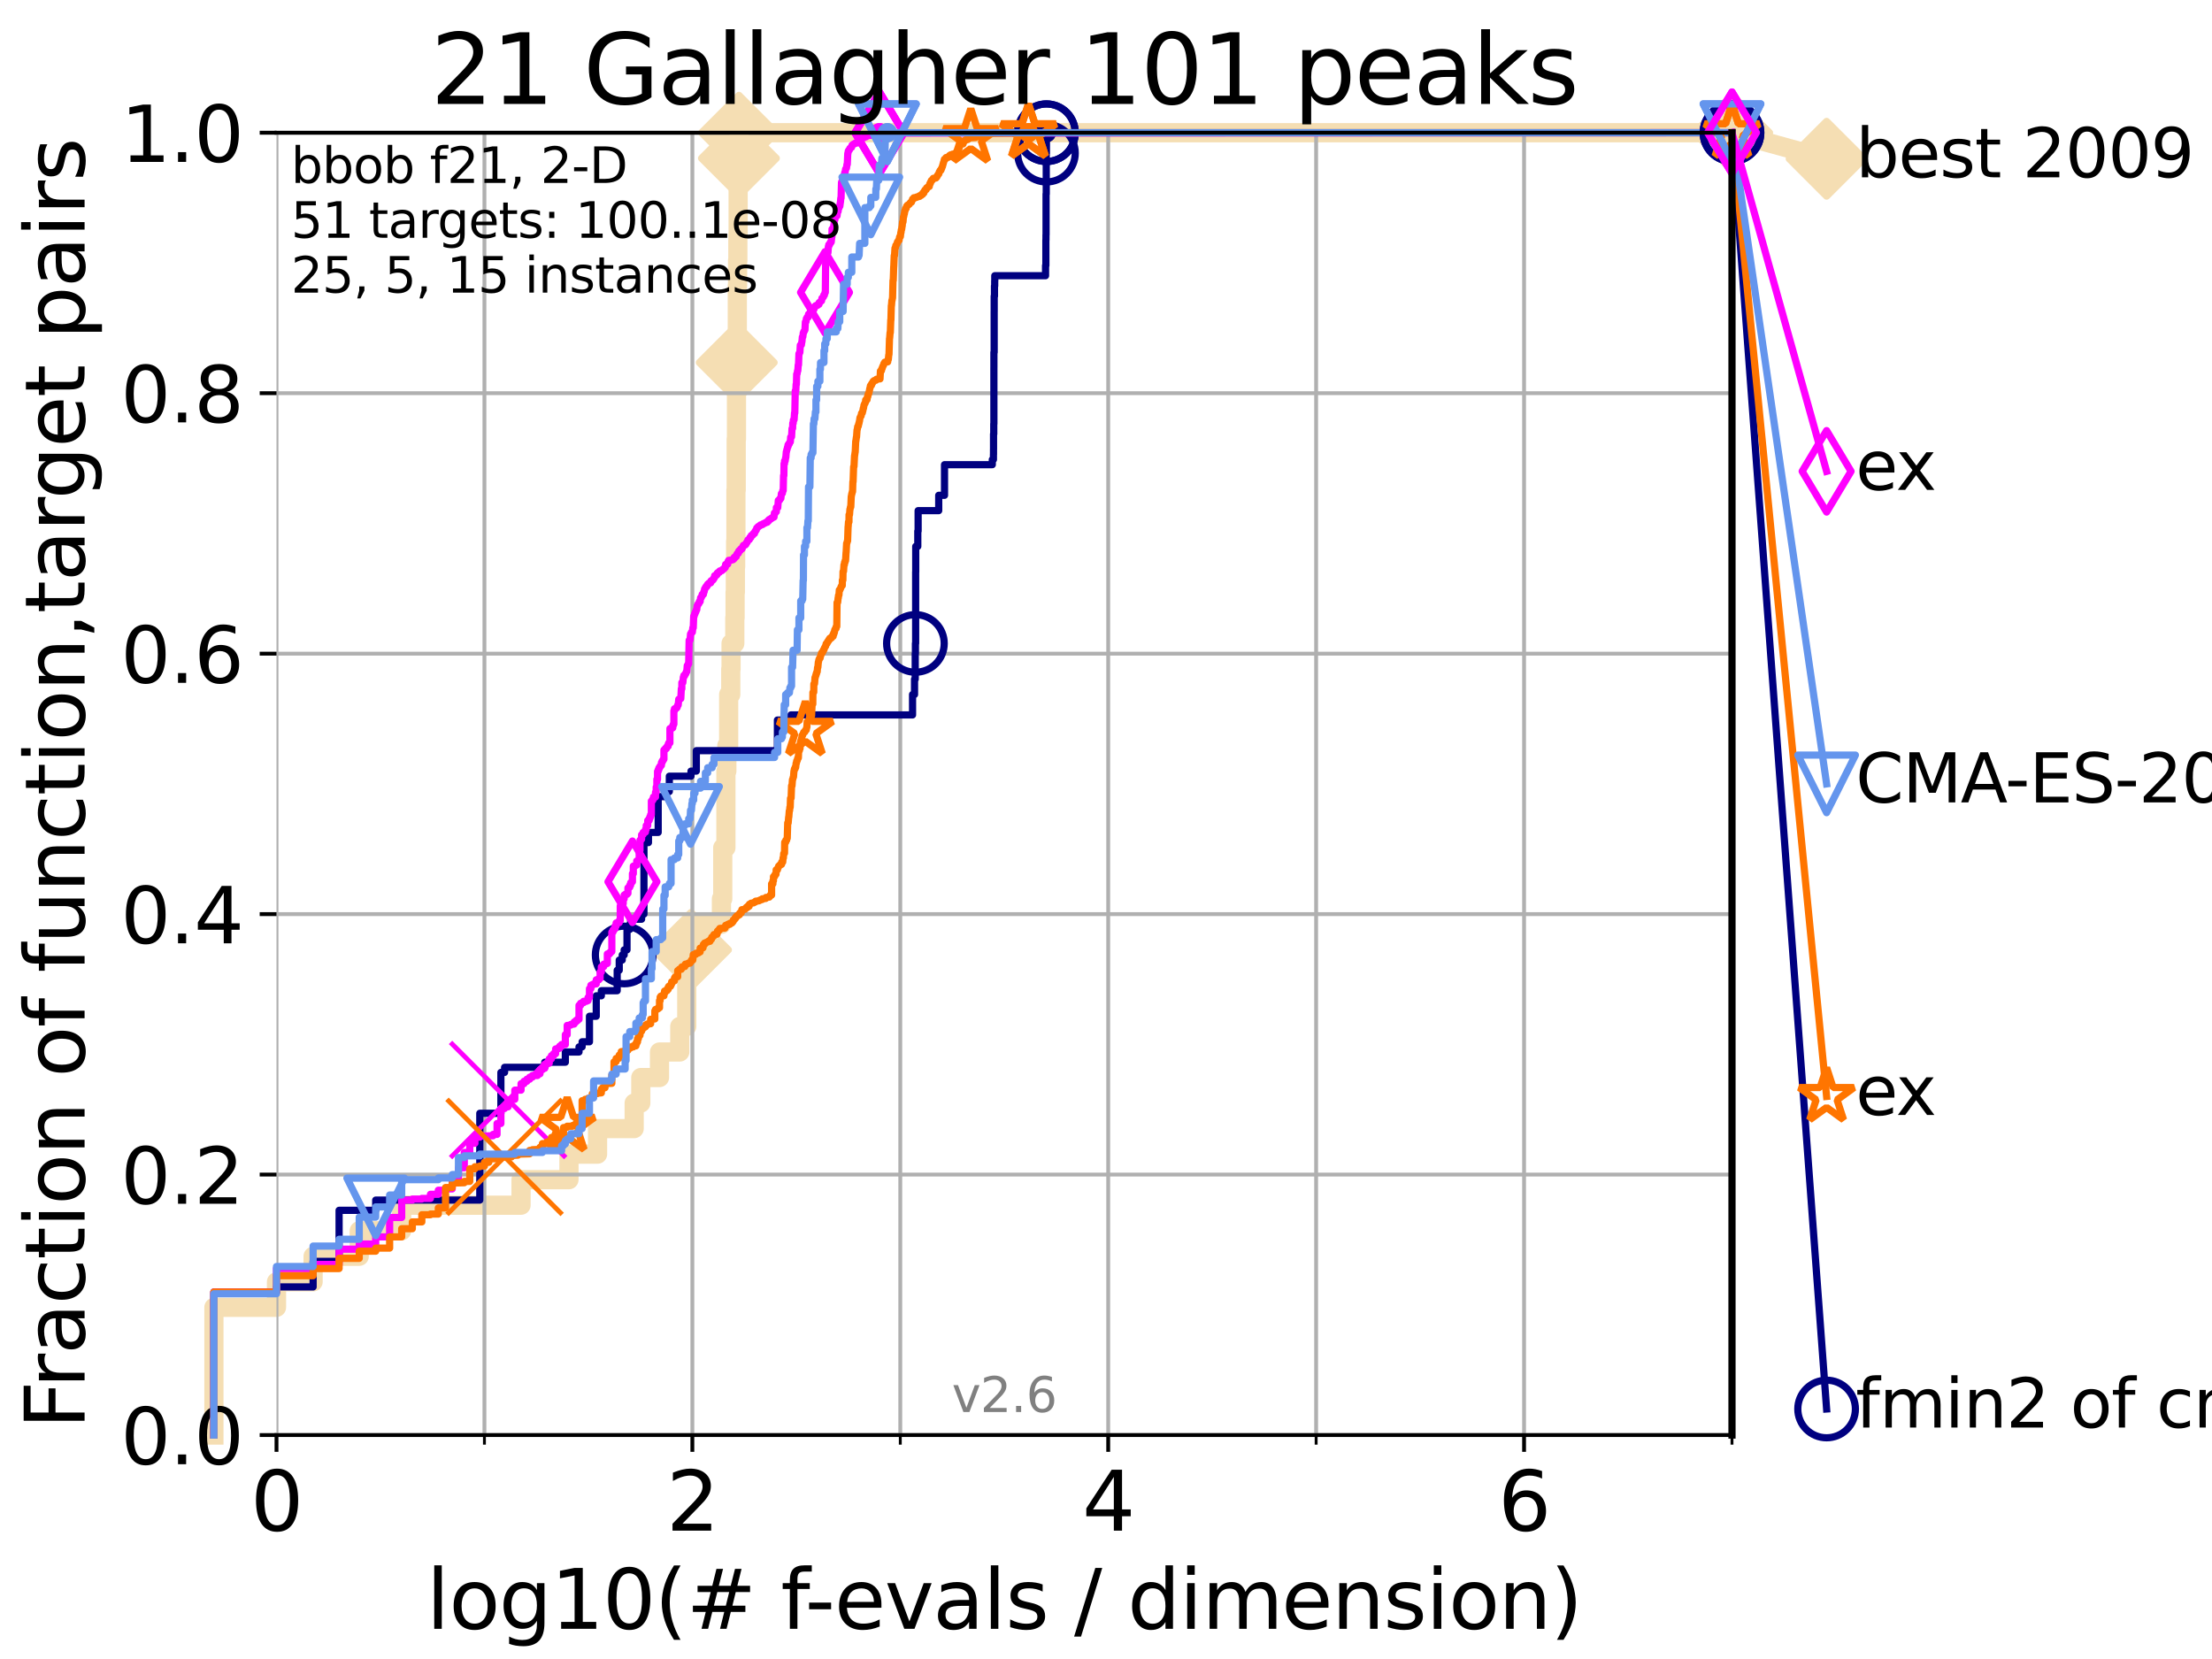 <?xml version="1.0" encoding="utf-8" standalone="no"?>
<!DOCTYPE svg PUBLIC "-//W3C//DTD SVG 1.1//EN"
  "http://www.w3.org/Graphics/SVG/1.1/DTD/svg11.dtd">
<svg xmlns:xlink="http://www.w3.org/1999/xlink" width="460.8pt" height="345.6pt" viewBox="0 0 460.8 345.6" xmlns="http://www.w3.org/2000/svg" version="1.1">
 <defs>
  <style type="text/css">*{stroke-linejoin: round; stroke-linecap: butt}</style>
 </defs>
 <g id="figure_1">
  <g id="patch_1">
   <path d="M 0 345.6 
L 460.8 345.6 
L 460.8 0 
L 0 0 
z
" style="fill: #ffffff"/>
  </g>
  <g id="axes_1">
   <g id="patch_2">
    <path d="M 57.6 298.944 
L 360.806 298.944 
L 360.806 27.648 
L 57.6 27.648 
z
" style="fill: #ffffff"/>
   </g>
   <g id="line2d_1">
    <path d="M 44.561 298.944 
L 44.561 272.346 
L 57.6 272.346 
L 57.6 267.027 
L 65.227 267.027 
L 65.227 261.707 
L 74.837 261.707 
L 74.837 256.388 
L 83.678 256.388 
L 83.678 251.068 
L 108.543 251.068 
L 108.543 245.749 
L 118.525 245.749 
L 118.525 240.429 
L 124.482 240.429 
L 124.482 235.11 
L 132.109 235.11 
L 132.109 229.79 
L 133.49 229.79 
L 133.49 224.471 
L 137.386 224.471 
L 137.386 219.151 
L 141.611 219.151 
L 141.611 213.832 
L 143.066 213.832 
L 143.066 203.192 
L 143.946 203.192 
L 143.946 197.873 
L 146.613 197.873 
L 146.613 192.553 
L 150.289 192.553 
L 150.289 187.234 
L 150.56 187.234 
L 150.56 176.595 
L 151.22 176.595 
L 151.22 160.636 
L 151.414 160.636 
L 151.414 155.317 
L 151.795 155.317 
L 151.795 144.678 
L 152.23 144.678 
L 152.23 139.358 
L 152.292 139.358 
L 152.292 134.039 
L 153.072 134.039 
L 153.072 128.719 
L 153.131 128.719 
L 153.131 123.4 
L 153.189 123.4 
L 153.189 118.08 
L 153.247 118.08 
L 153.247 112.76 
L 153.306 112.76 
L 153.306 102.121 
L 153.364 102.121 
L 153.364 91.482 
L 153.421 91.482 
L 153.421 80.843 
L 153.479 80.843 
L 153.479 75.524 
L 153.536 75.524 
L 153.536 70.204 
L 153.594 70.204 
L 153.594 59.565 
L 153.651 59.565 
L 153.651 54.246 
L 153.708 54.246 
L 153.708 48.926 
L 153.764 48.926 
L 153.764 32.968 
L 153.934 32.968 
L 153.934 27.648 
L 360.806 27.648 
" style="fill: none; stroke: #f5deb3; stroke-width: 4; stroke-linecap: square"/>
   </g>
   <g id="line2d_2">
    <defs>
     <path id="m0a1021664b" d="M -0 7.778 
L 7.778 0 
L 0 -7.778 
L -7.778 -0 
z
" style="stroke: #f5deb3; stroke-width: 1.5; stroke-linejoin: miter"/>
    </defs>
    <g>
     <use xlink:href="#m0a1021664b" x="143.946" y="197.873" style="fill: #f5deb3; stroke: #f5deb3; stroke-width: 1.5; stroke-linejoin: miter"/>
     <use xlink:href="#m0a1021664b" x="153.479" y="75.524" style="fill: #f5deb3; stroke: #f5deb3; stroke-width: 1.5; stroke-linejoin: miter"/>
     <use xlink:href="#m0a1021664b" x="153.934" y="32.968" style="fill: #f5deb3; stroke: #f5deb3; stroke-width: 1.5; stroke-linejoin: miter"/>
     <use xlink:href="#m0a1021664b" x="153.934" y="27.648" style="fill: #f5deb3; stroke: #f5deb3; stroke-width: 1.5; stroke-linejoin: miter"/>
     <use xlink:href="#m0a1021664b" x="360.806" y="27.648" style="fill: #f5deb3; stroke: #f5deb3; stroke-width: 1.5; stroke-linejoin: miter"/>
    </g>
   </g>
   <g id="line2d_3">
    <path style="fill: none; stroke: #f5deb3; stroke-width: 4; stroke-linecap: square"/>
    <g/>
   </g>
   <g id="line2d_4">
    <path d="M 360.806 27.648 
L 380.515 33.074 
" style="fill: none; stroke: #f5deb3; stroke-width: 4; stroke-linecap: square"/>
    <g>
     <use xlink:href="#m0a1021664b" x="360.806" y="27.648" style="fill: #f5deb3; stroke: #f5deb3; stroke-width: 1.5; stroke-linejoin: miter"/>
     <use xlink:href="#m0a1021664b" x="380.515" y="33.074" style="fill: #f5deb3; stroke: #f5deb3; stroke-width: 1.5; stroke-linejoin: miter"/>
    </g>
   </g>
   <g id="matplotlib.axis_1">
    <g id="xtick_1">
     <g id="line2d_5">
      <path d="M 57.6 298.944 
L 57.6 27.648 
" clip-path="url(#p472914f6dc)" style="fill: none; stroke: #b0b0b0; stroke-width: 0.8; stroke-linecap: square"/>
     </g>
     <g id="line2d_6">
      <defs>
       <path id="m03d1c377dc" d="M 0 0 
L 0 3.5 
" style="stroke: #000000; stroke-width: 0.8"/>
      </defs>
      <g>
       <use xlink:href="#m03d1c377dc" x="57.6" y="298.944" style="stroke: #000000; stroke-width: 0.8"/>
      </g>
     </g>
     <g id="text_1">
      <!-- 0 -->
      <g transform="translate(52.192 318.861)scale(0.17 -0.17)">
       <defs>
        <path id="DejaVuSans-30" d="M 2034 4250 
Q 1547 4250 1301 3770 
Q 1056 3291 1056 2328 
Q 1056 1369 1301 889 
Q 1547 409 2034 409 
Q 2525 409 2770 889 
Q 3016 1369 3016 2328 
Q 3016 3291 2770 3770 
Q 2525 4250 2034 4250 
z
M 2034 4750 
Q 2819 4750 3233 4129 
Q 3647 3509 3647 2328 
Q 3647 1150 3233 529 
Q 2819 -91 2034 -91 
Q 1250 -91 836 529 
Q 422 1150 422 2328 
Q 422 3509 836 4129 
Q 1250 4750 2034 4750 
z
" transform="scale(0.016)"/>
       </defs>
       <use xlink:href="#DejaVuSans-30"/>
      </g>
     </g>
    </g>
    <g id="xtick_2">
     <g id="line2d_7">
      <path d="M 144.23 298.944 
L 144.23 27.648 
" clip-path="url(#p472914f6dc)" style="fill: none; stroke: #b0b0b0; stroke-width: 0.8; stroke-linecap: square"/>
     </g>
     <g id="line2d_8">
      <g>
       <use xlink:href="#m03d1c377dc" x="144.23" y="298.944" style="stroke: #000000; stroke-width: 0.8"/>
      </g>
     </g>
     <g id="text_2">
      <!-- 2 -->
      <g transform="translate(138.822 318.861)scale(0.17 -0.17)">
       <defs>
        <path id="DejaVuSans-32" d="M 1228 531 
L 3431 531 
L 3431 0 
L 469 0 
L 469 531 
Q 828 903 1448 1529 
Q 2069 2156 2228 2338 
Q 2531 2678 2651 2914 
Q 2772 3150 2772 3378 
Q 2772 3750 2511 3984 
Q 2250 4219 1831 4219 
Q 1534 4219 1204 4116 
Q 875 4013 500 3803 
L 500 4441 
Q 881 4594 1212 4672 
Q 1544 4750 1819 4750 
Q 2544 4750 2975 4387 
Q 3406 4025 3406 3419 
Q 3406 3131 3298 2873 
Q 3191 2616 2906 2266 
Q 2828 2175 2409 1742 
Q 1991 1309 1228 531 
z
" transform="scale(0.016)"/>
       </defs>
       <use xlink:href="#DejaVuSans-32"/>
      </g>
     </g>
    </g>
    <g id="xtick_3">
     <g id="line2d_9">
      <path d="M 230.861 298.944 
L 230.861 27.648 
" clip-path="url(#p472914f6dc)" style="fill: none; stroke: #b0b0b0; stroke-width: 0.8; stroke-linecap: square"/>
     </g>
     <g id="line2d_10">
      <g>
       <use xlink:href="#m03d1c377dc" x="230.861" y="298.944" style="stroke: #000000; stroke-width: 0.8"/>
      </g>
     </g>
     <g id="text_3">
      <!-- 4 -->
      <g transform="translate(225.453 318.861)scale(0.17 -0.17)">
       <defs>
        <path id="DejaVuSans-34" d="M 2419 4116 
L 825 1625 
L 2419 1625 
L 2419 4116 
z
M 2253 4666 
L 3047 4666 
L 3047 1625 
L 3713 1625 
L 3713 1100 
L 3047 1100 
L 3047 0 
L 2419 0 
L 2419 1100 
L 313 1100 
L 313 1709 
L 2253 4666 
z
" transform="scale(0.016)"/>
       </defs>
       <use xlink:href="#DejaVuSans-34"/>
      </g>
     </g>
    </g>
    <g id="xtick_4">
     <g id="line2d_11">
      <path d="M 317.491 298.944 
L 317.491 27.648 
" clip-path="url(#p472914f6dc)" style="fill: none; stroke: #b0b0b0; stroke-width: 0.8; stroke-linecap: square"/>
     </g>
     <g id="line2d_12">
      <g>
       <use xlink:href="#m03d1c377dc" x="317.491" y="298.944" style="stroke: #000000; stroke-width: 0.8"/>
      </g>
     </g>
     <g id="text_4">
      <!-- 6 -->
      <g transform="translate(312.083 318.861)scale(0.17 -0.17)">
       <defs>
        <path id="DejaVuSans-36" d="M 2113 2584 
Q 1688 2584 1439 2293 
Q 1191 2003 1191 1497 
Q 1191 994 1439 701 
Q 1688 409 2113 409 
Q 2538 409 2786 701 
Q 3034 994 3034 1497 
Q 3034 2003 2786 2293 
Q 2538 2584 2113 2584 
z
M 3366 4563 
L 3366 3988 
Q 3128 4100 2886 4159 
Q 2644 4219 2406 4219 
Q 1781 4219 1451 3797 
Q 1122 3375 1075 2522 
Q 1259 2794 1537 2939 
Q 1816 3084 2150 3084 
Q 2853 3084 3261 2657 
Q 3669 2231 3669 1497 
Q 3669 778 3244 343 
Q 2819 -91 2113 -91 
Q 1303 -91 875 529 
Q 447 1150 447 2328 
Q 447 3434 972 4092 
Q 1497 4750 2381 4750 
Q 2619 4750 2861 4703 
Q 3103 4656 3366 4563 
z
" transform="scale(0.016)"/>
       </defs>
       <use xlink:href="#DejaVuSans-36"/>
      </g>
     </g>
    </g>
    <g id="xtick_5">
     <g id="line2d_13">
      <path d="M 100.915 298.944 
L 100.915 27.648 
" clip-path="url(#p472914f6dc)" style="fill: none; stroke: #b0b0b0; stroke-width: 0.8; stroke-linecap: square"/>
     </g>
     <g id="line2d_14">
      <defs>
       <path id="mb308aca7a2" d="M 0 0 
L 0 2 
" style="stroke: #000000; stroke-width: 0.6"/>
      </defs>
      <g>
       <use xlink:href="#mb308aca7a2" x="100.915" y="298.944" style="stroke: #000000; stroke-width: 0.6"/>
      </g>
     </g>
    </g>
    <g id="xtick_6">
     <g id="line2d_15">
      <path d="M 187.546 298.944 
L 187.546 27.648 
" clip-path="url(#p472914f6dc)" style="fill: none; stroke: #b0b0b0; stroke-width: 0.8; stroke-linecap: square"/>
     </g>
     <g id="line2d_16">
      <g>
       <use xlink:href="#mb308aca7a2" x="187.546" y="298.944" style="stroke: #000000; stroke-width: 0.6"/>
      </g>
     </g>
    </g>
    <g id="xtick_7">
     <g id="line2d_17">
      <path d="M 274.176 298.944 
L 274.176 27.648 
" clip-path="url(#p472914f6dc)" style="fill: none; stroke: #b0b0b0; stroke-width: 0.8; stroke-linecap: square"/>
     </g>
     <g id="line2d_18">
      <g>
       <use xlink:href="#mb308aca7a2" x="274.176" y="298.944" style="stroke: #000000; stroke-width: 0.6"/>
      </g>
     </g>
    </g>
    <g id="xtick_8">
     <g id="line2d_19">
      <path d="M 360.806 298.944 
L 360.806 27.648 
" clip-path="url(#p472914f6dc)" style="fill: none; stroke: #b0b0b0; stroke-width: 0.8; stroke-linecap: square"/>
     </g>
     <g id="line2d_20">
      <g>
       <use xlink:href="#mb308aca7a2" x="360.806" y="298.944" style="stroke: #000000; stroke-width: 0.6"/>
      </g>
     </g>
    </g>
    <g id="text_5">
     <!-- log10(# f-evals / dimension) -->
     <g transform="translate(88.823 339.314)scale(0.17 -0.17)">
      <defs>
       <path id="DejaVuSans-6c" d="M 603 4863 
L 1178 4863 
L 1178 0 
L 603 0 
L 603 4863 
z
" transform="scale(0.016)"/>
       <path id="DejaVuSans-6f" d="M 1959 3097 
Q 1497 3097 1228 2736 
Q 959 2375 959 1747 
Q 959 1119 1226 758 
Q 1494 397 1959 397 
Q 2419 397 2687 759 
Q 2956 1122 2956 1747 
Q 2956 2369 2687 2733 
Q 2419 3097 1959 3097 
z
M 1959 3584 
Q 2709 3584 3137 3096 
Q 3566 2609 3566 1747 
Q 3566 888 3137 398 
Q 2709 -91 1959 -91 
Q 1206 -91 779 398 
Q 353 888 353 1747 
Q 353 2609 779 3096 
Q 1206 3584 1959 3584 
z
" transform="scale(0.016)"/>
       <path id="DejaVuSans-67" d="M 2906 1791 
Q 2906 2416 2648 2759 
Q 2391 3103 1925 3103 
Q 1463 3103 1205 2759 
Q 947 2416 947 1791 
Q 947 1169 1205 825 
Q 1463 481 1925 481 
Q 2391 481 2648 825 
Q 2906 1169 2906 1791 
z
M 3481 434 
Q 3481 -459 3084 -895 
Q 2688 -1331 1869 -1331 
Q 1566 -1331 1297 -1286 
Q 1028 -1241 775 -1147 
L 775 -588 
Q 1028 -725 1275 -790 
Q 1522 -856 1778 -856 
Q 2344 -856 2625 -561 
Q 2906 -266 2906 331 
L 2906 616 
Q 2728 306 2450 153 
Q 2172 0 1784 0 
Q 1141 0 747 490 
Q 353 981 353 1791 
Q 353 2603 747 3093 
Q 1141 3584 1784 3584 
Q 2172 3584 2450 3431 
Q 2728 3278 2906 2969 
L 2906 3500 
L 3481 3500 
L 3481 434 
z
" transform="scale(0.016)"/>
       <path id="DejaVuSans-31" d="M 794 531 
L 1825 531 
L 1825 4091 
L 703 3866 
L 703 4441 
L 1819 4666 
L 2450 4666 
L 2450 531 
L 3481 531 
L 3481 0 
L 794 0 
L 794 531 
z
" transform="scale(0.016)"/>
       <path id="DejaVuSans-28" d="M 1984 4856 
Q 1566 4138 1362 3434 
Q 1159 2731 1159 2009 
Q 1159 1288 1364 580 
Q 1569 -128 1984 -844 
L 1484 -844 
Q 1016 -109 783 600 
Q 550 1309 550 2009 
Q 550 2706 781 3412 
Q 1013 4119 1484 4856 
L 1984 4856 
z
" transform="scale(0.016)"/>
       <path id="DejaVuSans-23" d="M 3272 2816 
L 2363 2816 
L 2100 1772 
L 3016 1772 
L 3272 2816 
z
M 2803 4594 
L 2478 3297 
L 3391 3297 
L 3719 4594 
L 4219 4594 
L 3897 3297 
L 4872 3297 
L 4872 2816 
L 3775 2816 
L 3519 1772 
L 4513 1772 
L 4513 1294 
L 3397 1294 
L 3072 0 
L 2572 0 
L 2894 1294 
L 1978 1294 
L 1656 0 
L 1153 0 
L 1478 1294 
L 494 1294 
L 494 1772 
L 1594 1772 
L 1856 2816 
L 850 2816 
L 850 3297 
L 1978 3297 
L 2297 4594 
L 2803 4594 
z
" transform="scale(0.016)"/>
       <path id="DejaVuSans-20" transform="scale(0.016)"/>
       <path id="DejaVuSans-66" d="M 2375 4863 
L 2375 4384 
L 1825 4384 
Q 1516 4384 1395 4259 
Q 1275 4134 1275 3809 
L 1275 3500 
L 2222 3500 
L 2222 3053 
L 1275 3053 
L 1275 0 
L 697 0 
L 697 3053 
L 147 3053 
L 147 3500 
L 697 3500 
L 697 3744 
Q 697 4328 969 4595 
Q 1241 4863 1831 4863 
L 2375 4863 
z
" transform="scale(0.016)"/>
       <path id="DejaVuSans-2d" d="M 313 2009 
L 1997 2009 
L 1997 1497 
L 313 1497 
L 313 2009 
z
" transform="scale(0.016)"/>
       <path id="DejaVuSans-65" d="M 3597 1894 
L 3597 1613 
L 953 1613 
Q 991 1019 1311 708 
Q 1631 397 2203 397 
Q 2534 397 2845 478 
Q 3156 559 3463 722 
L 3463 178 
Q 3153 47 2828 -22 
Q 2503 -91 2169 -91 
Q 1331 -91 842 396 
Q 353 884 353 1716 
Q 353 2575 817 3079 
Q 1281 3584 2069 3584 
Q 2775 3584 3186 3129 
Q 3597 2675 3597 1894 
z
M 3022 2063 
Q 3016 2534 2758 2815 
Q 2500 3097 2075 3097 
Q 1594 3097 1305 2825 
Q 1016 2553 972 2059 
L 3022 2063 
z
" transform="scale(0.016)"/>
       <path id="DejaVuSans-76" d="M 191 3500 
L 800 3500 
L 1894 563 
L 2988 3500 
L 3597 3500 
L 2284 0 
L 1503 0 
L 191 3500 
z
" transform="scale(0.016)"/>
       <path id="DejaVuSans-61" d="M 2194 1759 
Q 1497 1759 1228 1600 
Q 959 1441 959 1056 
Q 959 750 1161 570 
Q 1363 391 1709 391 
Q 2188 391 2477 730 
Q 2766 1069 2766 1631 
L 2766 1759 
L 2194 1759 
z
M 3341 1997 
L 3341 0 
L 2766 0 
L 2766 531 
Q 2569 213 2275 61 
Q 1981 -91 1556 -91 
Q 1019 -91 701 211 
Q 384 513 384 1019 
Q 384 1609 779 1909 
Q 1175 2209 1959 2209 
L 2766 2209 
L 2766 2266 
Q 2766 2663 2505 2880 
Q 2244 3097 1772 3097 
Q 1472 3097 1187 3025 
Q 903 2953 641 2809 
L 641 3341 
Q 956 3463 1253 3523 
Q 1550 3584 1831 3584 
Q 2591 3584 2966 3190 
Q 3341 2797 3341 1997 
z
" transform="scale(0.016)"/>
       <path id="DejaVuSans-73" d="M 2834 3397 
L 2834 2853 
Q 2591 2978 2328 3040 
Q 2066 3103 1784 3103 
Q 1356 3103 1142 2972 
Q 928 2841 928 2578 
Q 928 2378 1081 2264 
Q 1234 2150 1697 2047 
L 1894 2003 
Q 2506 1872 2764 1633 
Q 3022 1394 3022 966 
Q 3022 478 2636 193 
Q 2250 -91 1575 -91 
Q 1294 -91 989 -36 
Q 684 19 347 128 
L 347 722 
Q 666 556 975 473 
Q 1284 391 1588 391 
Q 1994 391 2212 530 
Q 2431 669 2431 922 
Q 2431 1156 2273 1281 
Q 2116 1406 1581 1522 
L 1381 1569 
Q 847 1681 609 1914 
Q 372 2147 372 2553 
Q 372 3047 722 3315 
Q 1072 3584 1716 3584 
Q 2034 3584 2315 3537 
Q 2597 3491 2834 3397 
z
" transform="scale(0.016)"/>
       <path id="DejaVuSans-2f" d="M 1625 4666 
L 2156 4666 
L 531 -594 
L 0 -594 
L 1625 4666 
z
" transform="scale(0.016)"/>
       <path id="DejaVuSans-64" d="M 2906 2969 
L 2906 4863 
L 3481 4863 
L 3481 0 
L 2906 0 
L 2906 525 
Q 2725 213 2448 61 
Q 2172 -91 1784 -91 
Q 1150 -91 751 415 
Q 353 922 353 1747 
Q 353 2572 751 3078 
Q 1150 3584 1784 3584 
Q 2172 3584 2448 3432 
Q 2725 3281 2906 2969 
z
M 947 1747 
Q 947 1113 1208 752 
Q 1469 391 1925 391 
Q 2381 391 2643 752 
Q 2906 1113 2906 1747 
Q 2906 2381 2643 2742 
Q 2381 3103 1925 3103 
Q 1469 3103 1208 2742 
Q 947 2381 947 1747 
z
" transform="scale(0.016)"/>
       <path id="DejaVuSans-69" d="M 603 3500 
L 1178 3500 
L 1178 0 
L 603 0 
L 603 3500 
z
M 603 4863 
L 1178 4863 
L 1178 4134 
L 603 4134 
L 603 4863 
z
" transform="scale(0.016)"/>
       <path id="DejaVuSans-6d" d="M 3328 2828 
Q 3544 3216 3844 3400 
Q 4144 3584 4550 3584 
Q 5097 3584 5394 3201 
Q 5691 2819 5691 2113 
L 5691 0 
L 5113 0 
L 5113 2094 
Q 5113 2597 4934 2840 
Q 4756 3084 4391 3084 
Q 3944 3084 3684 2787 
Q 3425 2491 3425 1978 
L 3425 0 
L 2847 0 
L 2847 2094 
Q 2847 2600 2669 2842 
Q 2491 3084 2119 3084 
Q 1678 3084 1418 2786 
Q 1159 2488 1159 1978 
L 1159 0 
L 581 0 
L 581 3500 
L 1159 3500 
L 1159 2956 
Q 1356 3278 1631 3431 
Q 1906 3584 2284 3584 
Q 2666 3584 2933 3390 
Q 3200 3197 3328 2828 
z
" transform="scale(0.016)"/>
       <path id="DejaVuSans-6e" d="M 3513 2113 
L 3513 0 
L 2938 0 
L 2938 2094 
Q 2938 2591 2744 2837 
Q 2550 3084 2163 3084 
Q 1697 3084 1428 2787 
Q 1159 2491 1159 1978 
L 1159 0 
L 581 0 
L 581 3500 
L 1159 3500 
L 1159 2956 
Q 1366 3272 1645 3428 
Q 1925 3584 2291 3584 
Q 2894 3584 3203 3211 
Q 3513 2838 3513 2113 
z
" transform="scale(0.016)"/>
       <path id="DejaVuSans-29" d="M 513 4856 
L 1013 4856 
Q 1481 4119 1714 3412 
Q 1947 2706 1947 2009 
Q 1947 1309 1714 600 
Q 1481 -109 1013 -844 
L 513 -844 
Q 928 -128 1133 580 
Q 1338 1288 1338 2009 
Q 1338 2731 1133 3434 
Q 928 4138 513 4856 
z
" transform="scale(0.016)"/>
      </defs>
      <use xlink:href="#DejaVuSans-6c"/>
      <use xlink:href="#DejaVuSans-6f" x="27.783"/>
      <use xlink:href="#DejaVuSans-67" x="88.965"/>
      <use xlink:href="#DejaVuSans-31" x="152.441"/>
      <use xlink:href="#DejaVuSans-30" x="216.064"/>
      <use xlink:href="#DejaVuSans-28" x="279.688"/>
      <use xlink:href="#DejaVuSans-23" x="318.701"/>
      <use xlink:href="#DejaVuSans-20" x="402.49"/>
      <use xlink:href="#DejaVuSans-66" x="434.277"/>
      <use xlink:href="#DejaVuSans-2d" x="463.982"/>
      <use xlink:href="#DejaVuSans-65" x="500.066"/>
      <use xlink:href="#DejaVuSans-76" x="561.59"/>
      <use xlink:href="#DejaVuSans-61" x="620.77"/>
      <use xlink:href="#DejaVuSans-6c" x="682.049"/>
      <use xlink:href="#DejaVuSans-73" x="709.832"/>
      <use xlink:href="#DejaVuSans-20" x="761.932"/>
      <use xlink:href="#DejaVuSans-2f" x="793.719"/>
      <use xlink:href="#DejaVuSans-20" x="827.41"/>
      <use xlink:href="#DejaVuSans-64" x="859.197"/>
      <use xlink:href="#DejaVuSans-69" x="922.674"/>
      <use xlink:href="#DejaVuSans-6d" x="950.457"/>
      <use xlink:href="#DejaVuSans-65" x="1047.869"/>
      <use xlink:href="#DejaVuSans-6e" x="1109.393"/>
      <use xlink:href="#DejaVuSans-73" x="1172.771"/>
      <use xlink:href="#DejaVuSans-69" x="1224.871"/>
      <use xlink:href="#DejaVuSans-6f" x="1252.654"/>
      <use xlink:href="#DejaVuSans-6e" x="1313.836"/>
      <use xlink:href="#DejaVuSans-29" x="1377.215"/>
     </g>
    </g>
   </g>
   <g id="matplotlib.axis_2">
    <g id="ytick_1">
     <g id="line2d_21">
      <path d="M 57.6 298.944 
L 360.806 298.944 
" clip-path="url(#p472914f6dc)" style="fill: none; stroke: #b0b0b0; stroke-width: 0.8; stroke-linecap: square"/>
     </g>
     <g id="line2d_22">
      <defs>
       <path id="mb876385923" d="M 0 0 
L -3.5 0 
" style="stroke: #000000; stroke-width: 0.8"/>
      </defs>
      <g>
       <use xlink:href="#mb876385923" x="57.6" y="298.944" style="stroke: #000000; stroke-width: 0.8"/>
      </g>
     </g>
     <g id="text_6">
      <!-- 0.0 -->
      <g transform="translate(25.155 305.023)scale(0.16 -0.16)">
       <defs>
        <path id="DejaVuSans-2e" d="M 684 794 
L 1344 794 
L 1344 0 
L 684 0 
L 684 794 
z
" transform="scale(0.016)"/>
       </defs>
       <use xlink:href="#DejaVuSans-30"/>
       <use xlink:href="#DejaVuSans-2e" x="63.623"/>
       <use xlink:href="#DejaVuSans-30" x="95.41"/>
      </g>
     </g>
    </g>
    <g id="ytick_2">
     <g id="line2d_23">
      <path d="M 57.6 244.685 
L 360.806 244.685 
" clip-path="url(#p472914f6dc)" style="fill: none; stroke: #b0b0b0; stroke-width: 0.8; stroke-linecap: square"/>
     </g>
     <g id="line2d_24">
      <g>
       <use xlink:href="#mb876385923" x="57.6" y="244.685" style="stroke: #000000; stroke-width: 0.8"/>
      </g>
     </g>
     <g id="text_7">
      <!-- 0.2 -->
      <g transform="translate(25.155 250.764)scale(0.16 -0.16)">
       <use xlink:href="#DejaVuSans-30"/>
       <use xlink:href="#DejaVuSans-2e" x="63.623"/>
       <use xlink:href="#DejaVuSans-32" x="95.41"/>
      </g>
     </g>
    </g>
    <g id="ytick_3">
     <g id="line2d_25">
      <path d="M 57.6 190.426 
L 360.806 190.426 
" clip-path="url(#p472914f6dc)" style="fill: none; stroke: #b0b0b0; stroke-width: 0.8; stroke-linecap: square"/>
     </g>
     <g id="line2d_26">
      <g>
       <use xlink:href="#mb876385923" x="57.6" y="190.426" style="stroke: #000000; stroke-width: 0.8"/>
      </g>
     </g>
     <g id="text_8">
      <!-- 0.4 -->
      <g transform="translate(25.155 196.504)scale(0.16 -0.16)">
       <use xlink:href="#DejaVuSans-30"/>
       <use xlink:href="#DejaVuSans-2e" x="63.623"/>
       <use xlink:href="#DejaVuSans-34" x="95.41"/>
      </g>
     </g>
    </g>
    <g id="ytick_4">
     <g id="line2d_27">
      <path d="M 57.6 136.166 
L 360.806 136.166 
" clip-path="url(#p472914f6dc)" style="fill: none; stroke: #b0b0b0; stroke-width: 0.8; stroke-linecap: square"/>
     </g>
     <g id="line2d_28">
      <g>
       <use xlink:href="#mb876385923" x="57.6" y="136.166" style="stroke: #000000; stroke-width: 0.8"/>
      </g>
     </g>
     <g id="text_9">
      <!-- 0.6 -->
      <g transform="translate(25.155 142.245)scale(0.16 -0.16)">
       <use xlink:href="#DejaVuSans-30"/>
       <use xlink:href="#DejaVuSans-2e" x="63.623"/>
       <use xlink:href="#DejaVuSans-36" x="95.41"/>
      </g>
     </g>
    </g>
    <g id="ytick_5">
     <g id="line2d_29">
      <path d="M 57.6 81.907 
L 360.806 81.907 
" clip-path="url(#p472914f6dc)" style="fill: none; stroke: #b0b0b0; stroke-width: 0.8; stroke-linecap: square"/>
     </g>
     <g id="line2d_30">
      <g>
       <use xlink:href="#mb876385923" x="57.6" y="81.907" style="stroke: #000000; stroke-width: 0.8"/>
      </g>
     </g>
     <g id="text_10">
      <!-- 0.8 -->
      <g transform="translate(25.155 87.986)scale(0.16 -0.16)">
       <defs>
        <path id="DejaVuSans-38" d="M 2034 2216 
Q 1584 2216 1326 1975 
Q 1069 1734 1069 1313 
Q 1069 891 1326 650 
Q 1584 409 2034 409 
Q 2484 409 2743 651 
Q 3003 894 3003 1313 
Q 3003 1734 2745 1975 
Q 2488 2216 2034 2216 
z
M 1403 2484 
Q 997 2584 770 2862 
Q 544 3141 544 3541 
Q 544 4100 942 4425 
Q 1341 4750 2034 4750 
Q 2731 4750 3128 4425 
Q 3525 4100 3525 3541 
Q 3525 3141 3298 2862 
Q 3072 2584 2669 2484 
Q 3125 2378 3379 2068 
Q 3634 1759 3634 1313 
Q 3634 634 3220 271 
Q 2806 -91 2034 -91 
Q 1263 -91 848 271 
Q 434 634 434 1313 
Q 434 1759 690 2068 
Q 947 2378 1403 2484 
z
M 1172 3481 
Q 1172 3119 1398 2916 
Q 1625 2713 2034 2713 
Q 2441 2713 2670 2916 
Q 2900 3119 2900 3481 
Q 2900 3844 2670 4047 
Q 2441 4250 2034 4250 
Q 1625 4250 1398 4047 
Q 1172 3844 1172 3481 
z
" transform="scale(0.016)"/>
       </defs>
       <use xlink:href="#DejaVuSans-30"/>
       <use xlink:href="#DejaVuSans-2e" x="63.623"/>
       <use xlink:href="#DejaVuSans-38" x="95.41"/>
      </g>
     </g>
    </g>
    <g id="ytick_6">
     <g id="line2d_31">
      <path d="M 57.6 27.648 
L 360.806 27.648 
" clip-path="url(#p472914f6dc)" style="fill: none; stroke: #b0b0b0; stroke-width: 0.8; stroke-linecap: square"/>
     </g>
     <g id="line2d_32">
      <g>
       <use xlink:href="#mb876385923" x="57.6" y="27.648" style="stroke: #000000; stroke-width: 0.8"/>
      </g>
     </g>
     <g id="text_11">
      <!-- 1.0 -->
      <g transform="translate(25.155 33.727)scale(0.16 -0.16)">
       <use xlink:href="#DejaVuSans-31"/>
       <use xlink:href="#DejaVuSans-2e" x="63.623"/>
       <use xlink:href="#DejaVuSans-30" x="95.41"/>
      </g>
     </g>
    </g>
    <g id="text_12">
     <!-- Fraction of function,target pairs -->
     <g transform="translate(17.62 297.681)rotate(-90)scale(0.17 -0.17)">
      <defs>
       <path id="DejaVuSans-46" d="M 628 4666 
L 3309 4666 
L 3309 4134 
L 1259 4134 
L 1259 2759 
L 3109 2759 
L 3109 2228 
L 1259 2228 
L 1259 0 
L 628 0 
L 628 4666 
z
" transform="scale(0.016)"/>
       <path id="DejaVuSans-72" d="M 2631 2963 
Q 2534 3019 2420 3045 
Q 2306 3072 2169 3072 
Q 1681 3072 1420 2755 
Q 1159 2438 1159 1844 
L 1159 0 
L 581 0 
L 581 3500 
L 1159 3500 
L 1159 2956 
Q 1341 3275 1631 3429 
Q 1922 3584 2338 3584 
Q 2397 3584 2469 3576 
Q 2541 3569 2628 3553 
L 2631 2963 
z
" transform="scale(0.016)"/>
       <path id="DejaVuSans-63" d="M 3122 3366 
L 3122 2828 
Q 2878 2963 2633 3030 
Q 2388 3097 2138 3097 
Q 1578 3097 1268 2742 
Q 959 2388 959 1747 
Q 959 1106 1268 751 
Q 1578 397 2138 397 
Q 2388 397 2633 464 
Q 2878 531 3122 666 
L 3122 134 
Q 2881 22 2623 -34 
Q 2366 -91 2075 -91 
Q 1284 -91 818 406 
Q 353 903 353 1747 
Q 353 2603 823 3093 
Q 1294 3584 2113 3584 
Q 2378 3584 2631 3529 
Q 2884 3475 3122 3366 
z
" transform="scale(0.016)"/>
       <path id="DejaVuSans-74" d="M 1172 4494 
L 1172 3500 
L 2356 3500 
L 2356 3053 
L 1172 3053 
L 1172 1153 
Q 1172 725 1289 603 
Q 1406 481 1766 481 
L 2356 481 
L 2356 0 
L 1766 0 
Q 1100 0 847 248 
Q 594 497 594 1153 
L 594 3053 
L 172 3053 
L 172 3500 
L 594 3500 
L 594 4494 
L 1172 4494 
z
" transform="scale(0.016)"/>
       <path id="DejaVuSans-75" d="M 544 1381 
L 544 3500 
L 1119 3500 
L 1119 1403 
Q 1119 906 1312 657 
Q 1506 409 1894 409 
Q 2359 409 2629 706 
Q 2900 1003 2900 1516 
L 2900 3500 
L 3475 3500 
L 3475 0 
L 2900 0 
L 2900 538 
Q 2691 219 2414 64 
Q 2138 -91 1772 -91 
Q 1169 -91 856 284 
Q 544 659 544 1381 
z
M 1991 3584 
L 1991 3584 
z
" transform="scale(0.016)"/>
       <path id="DejaVuSans-2c" d="M 750 794 
L 1409 794 
L 1409 256 
L 897 -744 
L 494 -744 
L 750 256 
L 750 794 
z
" transform="scale(0.016)"/>
       <path id="DejaVuSans-70" d="M 1159 525 
L 1159 -1331 
L 581 -1331 
L 581 3500 
L 1159 3500 
L 1159 2969 
Q 1341 3281 1617 3432 
Q 1894 3584 2278 3584 
Q 2916 3584 3314 3078 
Q 3713 2572 3713 1747 
Q 3713 922 3314 415 
Q 2916 -91 2278 -91 
Q 1894 -91 1617 61 
Q 1341 213 1159 525 
z
M 3116 1747 
Q 3116 2381 2855 2742 
Q 2594 3103 2138 3103 
Q 1681 3103 1420 2742 
Q 1159 2381 1159 1747 
Q 1159 1113 1420 752 
Q 1681 391 2138 391 
Q 2594 391 2855 752 
Q 3116 1113 3116 1747 
z
" transform="scale(0.016)"/>
      </defs>
      <use xlink:href="#DejaVuSans-46"/>
      <use xlink:href="#DejaVuSans-72" x="50.27"/>
      <use xlink:href="#DejaVuSans-61" x="91.383"/>
      <use xlink:href="#DejaVuSans-63" x="152.662"/>
      <use xlink:href="#DejaVuSans-74" x="207.643"/>
      <use xlink:href="#DejaVuSans-69" x="246.852"/>
      <use xlink:href="#DejaVuSans-6f" x="274.635"/>
      <use xlink:href="#DejaVuSans-6e" x="335.816"/>
      <use xlink:href="#DejaVuSans-20" x="399.195"/>
      <use xlink:href="#DejaVuSans-6f" x="430.982"/>
      <use xlink:href="#DejaVuSans-66" x="492.164"/>
      <use xlink:href="#DejaVuSans-20" x="527.369"/>
      <use xlink:href="#DejaVuSans-66" x="559.156"/>
      <use xlink:href="#DejaVuSans-75" x="594.361"/>
      <use xlink:href="#DejaVuSans-6e" x="657.74"/>
      <use xlink:href="#DejaVuSans-63" x="721.119"/>
      <use xlink:href="#DejaVuSans-74" x="776.1"/>
      <use xlink:href="#DejaVuSans-69" x="815.309"/>
      <use xlink:href="#DejaVuSans-6f" x="843.092"/>
      <use xlink:href="#DejaVuSans-6e" x="904.273"/>
      <use xlink:href="#DejaVuSans-2c" x="967.652"/>
      <use xlink:href="#DejaVuSans-74" x="999.439"/>
      <use xlink:href="#DejaVuSans-61" x="1038.648"/>
      <use xlink:href="#DejaVuSans-72" x="1099.928"/>
      <use xlink:href="#DejaVuSans-67" x="1139.291"/>
      <use xlink:href="#DejaVuSans-65" x="1202.768"/>
      <use xlink:href="#DejaVuSans-74" x="1264.291"/>
      <use xlink:href="#DejaVuSans-20" x="1303.5"/>
      <use xlink:href="#DejaVuSans-70" x="1335.287"/>
      <use xlink:href="#DejaVuSans-61" x="1398.764"/>
      <use xlink:href="#DejaVuSans-69" x="1460.043"/>
      <use xlink:href="#DejaVuSans-72" x="1487.826"/>
      <use xlink:href="#DejaVuSans-73" x="1528.939"/>
     </g>
    </g>
   </g>
   <g id="line2d_33">
    <defs>
     <path id="m5585c55360" d="M 0 1.5 
C 0.398 1.5 0.779 1.342 1.061 1.061 
C 1.342 0.779 1.5 0.398 1.5 0 
C 1.5 -0.398 1.342 -0.779 1.061 -1.061 
C 0.779 -1.342 0.398 -1.5 0 -1.5 
C -0.398 -1.5 -0.779 -1.342 -1.061 -1.061 
C -1.342 -0.779 -1.5 -0.398 -1.5 0 
C -1.5 0.398 -1.342 0.779 -1.061 1.061 
C -0.779 1.342 -0.398 1.5 0 1.5 
z
" style="stroke: #f5deb3"/>
    </defs>
    <g>
     <use xlink:href="#m5585c55360" x="153.934" y="27.648" style="fill: #f5deb3; stroke: #f5deb3"/>
     <use xlink:href="#m5585c55360" x="153.934" y="27.648" style="fill: #f5deb3; stroke: #f5deb3"/>
    </g>
   </g>
   <g id="line2d_34">
    <defs>
     <path id="ma83b309166" d="M 0 1.5 
C 0.398 1.5 0.779 1.342 1.061 1.061 
C 1.342 0.779 1.5 0.398 1.5 0 
C 1.5 -0.398 1.342 -0.779 1.061 -1.061 
C 0.779 -1.342 0.398 -1.5 0 -1.5 
C -0.398 -1.5 -0.779 -1.342 -1.061 -1.061 
C -1.342 -0.779 -1.5 -0.398 -1.5 0 
C -1.5 0.398 -1.342 0.779 -1.061 1.061 
C -0.779 1.342 -0.398 1.5 0 1.5 
z
" style="stroke: #000080"/>
    </defs>
    <g>
     <use xlink:href="#ma83b309166" x="217.99" y="27.648" style="fill: #000080; stroke: #000080"/>
     <use xlink:href="#ma83b309166" x="217.99" y="27.648" style="fill: #000080; stroke: #000080"/>
    </g>
   </g>
   <g id="line2d_35">
    <path d="M 44.561 298.944 
L 44.561 269.155 
L 57.6 269.155 
L 57.6 268.091 
L 65.227 268.091 
L 65.227 262.771 
L 70.639 262.771 
L 70.639 252.132 
L 78.267 252.132 
L 78.267 250.004 
L 99.95 250.004 
L 99.95 231.918 
L 104.345 231.918 
L 104.345 223.407 
L 105.113 223.407 
L 105.113 222.343 
L 113.478 222.343 
L 113.478 221.279 
L 117.772 221.279 
L 117.772 219.151 
L 120.617 219.151 
L 120.617 218.087 
L 121.266 218.087 
L 121.266 217.023 
L 122.796 217.023 
L 122.796 211.704 
L 124.211 211.704 
L 124.211 207.448 
L 125.271 207.448 
L 125.271 206.384 
L 128.571 206.384 
L 128.571 202.129 
L 128.999 202.129 
L 128.999 200.001 
L 129.623 200.001 
L 129.623 198.937 
L 130.027 198.937 
L 130.027 197.873 
L 130.618 197.873 
L 130.618 193.617 
L 131.191 193.617 
L 131.191 192.553 
L 131.378 192.553 
L 131.378 191.49 
L 133.656 191.49 
L 133.656 190.426 
L 134.145 190.426 
L 134.145 175.531 
L 135.085 175.531 
L 135.085 173.403 
L 137.113 173.403 
L 137.113 165.956 
L 138.819 165.956 
L 138.819 164.892 
L 139.435 164.892 
L 139.435 161.7 
L 143.946 161.7 
L 143.946 160.636 
L 145.058 160.636 
L 145.058 156.381 
L 161.95 156.381 
L 161.95 149.997 
L 164.771 149.997 
L 164.771 148.933 
L 190.101 148.933 
L 190.101 144.678 
L 190.515 144.678 
L 190.515 141.486 
L 190.659 141.486 
L 190.659 136.166 
L 190.699 136.166 
L 190.699 134.039 
L 190.747 134.039 
L 190.747 119.144 
L 190.763 119.144 
L 190.763 113.824 
L 191.194 113.824 
L 191.194 110.633 
L 191.263 110.633 
L 191.263 106.377 
L 195.552 106.377 
L 195.552 103.185 
L 196.76 103.185 
L 196.76 96.802 
L 206.715 96.802 
L 206.715 95.738 
L 206.951 95.738 
L 206.951 94.674 
L 206.965 94.674 
L 206.965 93.61 
L 206.971 93.61 
L 206.971 90.418 
L 207.018 90.418 
L 207.018 88.291 
L 207.045 88.291 
L 207.045 76.588 
L 207.048 76.588 
L 207.048 73.396 
L 207.102 73.396 
L 207.102 64.885 
L 207.108 64.885 
L 207.108 61.693 
L 207.168 61.693 
L 207.168 59.565 
L 207.214 59.565 
L 207.214 58.501 
L 207.231 58.501 
L 207.231 57.437 
L 217.808 57.437 
L 217.808 55.31 
L 217.874 55.31 
L 217.874 49.99 
L 217.895 49.99 
L 217.895 48.926 
L 217.914 48.926 
L 217.914 40.415 
L 217.953 40.415 
L 217.953 31.904 
L 217.99 31.904 
L 217.99 27.648 
L 360.806 27.648 
" style="fill: none; stroke: #000080; stroke-width: 1.5; stroke-linecap: square"/>
   </g>
   <g id="line2d_36">
    <defs>
     <path id="m5854a082e3" d="M 0 6 
C 1.591 6 3.117 5.368 4.243 4.243 
C 5.368 3.117 6 1.591 6 0 
C 6 -1.591 5.368 -3.117 4.243 -4.243 
C 3.117 -5.368 1.591 -6 0 -6 
C -1.591 -6 -3.117 -5.368 -4.243 -4.243 
C -5.368 -3.117 -6 -1.591 -6 0 
C -6 1.591 -5.368 3.117 -4.243 4.243 
C -3.117 5.368 -1.591 6 0 6 
z
" style="stroke: #000080; stroke-width: 1.5"/>
    </defs>
    <g>
     <use xlink:href="#m5854a082e3" x="130.027" y="198.937" style="fill-opacity: 0; stroke: #000080; stroke-width: 1.5"/>
     <use xlink:href="#m5854a082e3" x="190.699" y="134.039" style="fill-opacity: 0; stroke: #000080; stroke-width: 1.5"/>
     <use xlink:href="#m5854a082e3" x="217.99" y="31.904" style="fill-opacity: 0; stroke: #000080; stroke-width: 1.5"/>
     <use xlink:href="#m5854a082e3" x="217.99" y="27.648" style="fill-opacity: 0; stroke: #000080; stroke-width: 1.5"/>
     <use xlink:href="#m5854a082e3" x="217.99" y="27.648" style="fill-opacity: 0; stroke: #000080; stroke-width: 1.5"/>
     <use xlink:href="#m5854a082e3" x="360.806" y="27.648" style="fill-opacity: 0; stroke: #000080; stroke-width: 1.5"/>
    </g>
   </g>
   <g id="line2d_37">
    <path style="fill: none; stroke: #000080; stroke-width: 1.5; stroke-linecap: square"/>
    <g/>
   </g>
   <g id="line2d_38">
    <defs>
     <path id="me5be0bfa2d" d="M 0 1.5 
C 0.398 1.5 0.779 1.342 1.061 1.061 
C 1.342 0.779 1.5 0.398 1.5 0 
C 1.5 -0.398 1.342 -0.779 1.061 -1.061 
C 0.779 -1.342 0.398 -1.5 0 -1.5 
C -0.398 -1.5 -0.779 -1.342 -1.061 -1.061 
C -1.342 -0.779 -1.5 -0.398 -1.5 0 
C -1.5 0.398 -1.342 0.779 -1.061 1.061 
C -0.779 1.342 -0.398 1.5 0 1.5 
z
" style="stroke: #ff00ff"/>
    </defs>
    <g>
     <use xlink:href="#me5be0bfa2d" x="183.206" y="27.648" style="fill: #ff00ff; stroke: #ff00ff"/>
     <use xlink:href="#me5be0bfa2d" x="183.206" y="27.648" style="fill: #ff00ff; stroke: #ff00ff"/>
    </g>
   </g>
   <g id="line2d_39">
    <path d="M 44.561 298.944 
L 44.561 269.155 
L 57.6 269.155 
L 57.6 264.261 
L 65.227 264.261 
L 65.227 263.41 
L 70.639 263.41 
L 70.639 260.218 
L 74.837 260.218 
L 74.837 259.154 
L 78.267 259.154 
L 78.267 257.664 
L 81.166 257.664 
L 81.166 253.622 
L 83.678 253.622 
L 83.678 250.004 
L 85.894 250.004 
L 85.894 249.792 
L 87.876 249.792 
L 87.876 249.65 
L 89.669 249.65 
L 89.669 248.799 
L 91.306 248.799 
L 91.306 247.947 
L 92.812 247.947 
L 92.812 247.664 
L 94.206 247.664 
L 94.206 246.174 
L 95.503 246.174 
L 95.503 243.266 
L 96.718 243.266 
L 96.718 240.075 
L 97.858 240.075 
L 97.858 238.16 
L 98.933 238.16 
L 98.933 236.883 
L 99.95 236.883 
L 99.95 236.67 
L 102.708 236.599 
L 102.708 236.315 
L 103.544 236.315 
L 103.544 234.046 
L 104.345 234.046 
L 104.345 230.925 
L 105.113 230.925 
L 105.113 230.57 
L 105.851 230.57 
L 105.851 229.152 
L 106.561 229.152 
L 106.561 229.01 
L 107.245 229.01 
L 107.245 227.095 
L 108.543 227.095 
L 108.543 225.747 
L 109.159 225.747 
L 109.159 225.251 
L 109.757 225.251 
L 109.757 224.825 
L 110.336 224.825 
L 110.336 224.4 
L 110.897 224.4 
L 110.897 224.045 
L 111.972 224.045 
L 111.972 223.69 
L 112.488 223.69 
L 112.488 222.839 
L 112.989 222.839 
L 112.989 222.556 
L 113.478 222.556 
L 113.478 221.704 
L 113.954 221.704 
L 113.954 221.492 
L 114.419 221.492 
L 114.419 220.57 
L 114.872 220.57 
L 114.872 219.931 
L 115.315 219.931 
L 115.315 219.506 
L 115.747 219.506 
L 115.747 218.513 
L 116.17 218.513 
L 116.17 218.371 
L 116.584 218.371 
L 116.584 217.945 
L 116.988 217.945 
L 116.988 217.591 
L 117.772 217.591 
L 117.772 215.534 
L 118.152 215.534 
L 118.152 213.619 
L 118.89 213.548 
L 118.89 213.406 
L 119.6 213.335 
L 119.6 212.909 
L 119.945 212.909 
L 119.945 212.626 
L 120.284 212.626 
L 120.284 212.342 
L 120.617 212.342 
L 120.617 209.434 
L 120.944 209.434 
L 120.944 209.008 
L 121.266 209.008 
L 121.266 208.867 
L 121.582 208.867 
L 121.582 208.583 
L 122.199 208.583 
L 122.199 208.441 
L 122.5 208.441 
L 122.5 207.803 
L 122.796 207.803 
L 122.796 205.959 
L 123.088 205.959 
L 123.088 205.249 
L 123.375 205.249 
L 123.375 205.108 
L 123.658 205.108 
L 123.658 204.966 
L 124.211 204.966 
L 124.211 204.115 
L 124.748 204.115 
L 124.748 203.831 
L 125.012 203.831 
L 125.012 202.483 
L 125.271 202.483 
L 125.271 201.419 
L 125.779 201.348 
L 125.779 200.852 
L 126.275 200.781 
L 126.275 200.71 
L 126.517 200.71 
L 126.517 198.724 
L 126.994 198.724 
L 126.994 198.44 
L 127.227 198.44 
L 127.227 198.228 
L 127.458 198.228 
L 127.458 194.185 
L 127.686 194.185 
L 127.686 193.759 
L 127.911 193.759 
L 127.911 193.475 
L 128.134 193.475 
L 128.134 192.908 
L 128.354 192.908 
L 128.354 192.27 
L 128.999 192.199 
L 128.999 191.773 
L 129.209 191.773 
L 129.209 188.723 
L 129.417 188.723 
L 129.417 188.227 
L 129.826 188.227 
L 129.826 187.234 
L 130.027 187.234 
L 130.027 186.454 
L 130.226 186.454 
L 130.226 186.312 
L 130.618 186.312 
L 130.618 186.099 
L 130.811 186.099 
L 130.811 184.964 
L 131.002 184.964 
L 131.002 184.822 
L 131.191 184.822 
L 131.191 184.397 
L 131.378 184.397 
L 131.378 183.9 
L 131.564 183.9 
L 131.564 183.688 
L 131.747 183.688 
L 131.747 181.985 
L 131.929 181.985 
L 131.929 180.425 
L 132.287 180.425 
L 132.287 180.283 
L 132.639 180.212 
L 132.639 179.361 
L 132.984 179.29 
L 132.984 179.148 
L 133.154 179.148 
L 133.154 177.162 
L 133.323 177.162 
L 133.323 175.034 
L 133.49 175.034 
L 133.49 174.822 
L 133.656 174.822 
L 133.656 173.9 
L 133.983 173.829 
L 133.983 173.403 
L 134.464 173.332 
L 134.464 172.765 
L 134.621 172.765 
L 134.621 171.985 
L 134.932 171.985 
L 134.932 170.921 
L 135.238 170.921 
L 135.238 170.495 
L 135.389 170.495 
L 135.389 170.14 
L 135.539 170.14 
L 135.539 169.715 
L 135.688 169.715 
L 135.688 166.878 
L 135.835 166.878 
L 135.835 166.736 
L 135.981 166.736 
L 135.981 166.452 
L 136.127 166.452 
L 136.127 166.027 
L 136.556 166.027 
L 136.556 165.034 
L 136.697 165.034 
L 136.697 163.97 
L 136.837 163.97 
L 136.837 162.338 
L 136.975 162.338 
L 136.975 160.707 
L 137.113 160.707 
L 137.113 160.353 
L 137.25 160.353 
L 137.25 159.998 
L 137.386 159.998 
L 137.386 159.785 
L 137.521 159.785 
L 137.521 159.572 
L 137.655 159.572 
L 137.655 159.43 
L 137.788 159.43 
L 137.788 158.863 
L 137.92 158.863 
L 137.92 158.579 
L 138.051 158.579 
L 138.051 158.367 
L 138.181 158.367 
L 138.181 158.154 
L 138.31 158.154 
L 138.31 156.239 
L 138.566 156.168 
L 138.566 155.955 
L 138.819 155.955 
L 138.819 155.671 
L 138.944 155.671 
L 138.944 155.529 
L 139.191 155.459 
L 139.191 155.033 
L 139.314 155.033 
L 139.314 154.749 
L 139.556 154.749 
L 139.556 151.77 
L 139.915 151.77 
L 139.915 151.628 
L 140.15 151.628 
L 140.15 151.132 
L 140.266 151.132 
L 140.266 150.848 
L 140.382 150.848 
L 140.382 148.082 
L 140.497 148.082 
L 140.497 147.657 
L 140.725 147.586 
L 140.725 147.515 
L 140.951 147.515 
L 140.951 147.373 
L 141.062 147.373 
L 141.173 146.876 
L 141.283 146.876 
L 141.393 145.671 
L 141.611 145.6 
L 141.611 145.529 
L 141.826 145.529 
L 141.932 143.472 
L 142.038 143.472 
L 142.038 142.195 
L 142.248 142.195 
L 142.353 141.06 
L 142.456 141.06 
L 142.456 140.706 
L 142.662 140.706 
L 142.764 140.351 
L 142.865 140.351 
L 142.966 139.926 
L 143.066 139.926 
L 143.166 138.649 
L 143.265 138.649 
L 143.364 138.294 
L 143.462 138.294 
L 143.56 133.4 
L 143.754 133.329 
L 143.85 132.053 
L 143.946 132.053 
L 144.041 131.698 
L 144.23 131.698 
L 144.324 130.776 
L 144.418 130.776 
L 144.51 128.364 
L 144.603 128.364 
L 144.695 127.868 
L 144.786 127.868 
L 144.878 127.442 
L 144.968 127.442 
L 145.058 127.017 
L 145.148 127.017 
L 145.238 126.166 
L 145.327 126.166 
L 145.415 125.811 
L 145.591 125.74 
L 145.678 125.315 
L 145.852 125.315 
L 145.938 124.534 
L 146.109 124.463 
L 146.194 124.109 
L 146.278 124.109 
L 146.278 123.825 
L 146.53 123.825 
L 146.613 123.258 
L 146.695 123.258 
L 146.778 122.69 
L 146.86 122.69 
L 146.941 122.407 
L 147.022 122.407 
L 147.022 122.265 
L 147.184 122.265 
L 147.184 122.052 
L 147.344 122.052 
L 147.424 121.697 
L 147.66 121.626 
L 147.66 121.484 
L 148.048 121.414 
L 148.125 120.988 
L 148.428 120.917 
L 148.428 120.775 
L 148.578 120.775 
L 148.652 120.492 
L 148.801 120.421 
L 148.874 119.924 
L 149.238 119.853 
L 149.31 119.711 
L 149.382 119.711 
L 149.382 119.428 
L 149.524 119.428 
L 149.524 119.286 
L 149.876 119.215 
L 149.945 118.931 
L 150.425 118.86 
L 150.493 118.647 
L 150.694 118.576 
L 150.694 118.506 
L 150.827 118.506 
L 150.893 118.293 
L 151.09 118.222 
L 151.155 117.584 
L 151.605 117.513 
L 151.669 116.945 
L 151.795 116.945 
L 151.795 116.732 
L 152.475 116.661 
L 152.475 116.591 
L 152.716 116.591 
L 152.716 116.449 
L 152.954 116.378 
L 152.954 116.094 
L 153.189 116.094 
L 153.189 115.952 
L 153.364 115.952 
L 153.421 115.598 
L 153.536 115.527 
L 153.536 115.385 
L 153.708 115.314 
L 153.708 115.243 
L 153.821 115.243 
L 153.821 114.959 
L 153.934 114.959 
L 153.934 114.746 
L 154.212 114.676 
L 154.268 114.392 
L 154.596 114.321 
L 154.704 113.895 
L 154.758 113.895 
L 154.865 113.612 
L 155.235 113.541 
L 155.235 113.399 
L 155.392 113.399 
L 155.495 113.044 
L 155.65 112.973 
L 155.752 112.619 
L 155.803 112.619 
L 155.803 112.477 
L 156.106 112.406 
L 156.205 111.98 
L 156.403 111.98 
L 156.502 111.555 
L 156.793 111.484 
L 156.89 111.2 
L 157.175 111.129 
L 157.222 110.775 
L 157.363 110.704 
L 157.41 110.491 
L 157.55 110.42 
L 157.642 109.994 
L 157.826 109.923 
L 157.917 109.711 
L 158.143 109.64 
L 158.143 109.569 
L 158.366 109.498 
L 158.41 109.356 
L 158.848 109.285 
L 158.891 109.143 
L 159.19 109.072 
L 159.19 109.001 
L 159.485 108.93 
L 159.485 108.859 
L 159.858 108.789 
L 159.94 108.505 
L 160.142 108.505 
L 160.223 108.221 
L 160.542 108.15 
L 160.581 108.008 
L 160.855 107.937 
L 160.894 107.796 
L 161.24 107.725 
L 161.316 106.874 
L 161.505 106.874 
L 161.58 106.59 
L 161.729 106.59 
L 161.729 105.739 
L 162.023 105.739 
L 162.133 104.249 
L 162.421 104.178 
L 162.457 103.895 
L 162.67 103.824 
L 162.775 102.831 
L 162.985 102.76 
L 163.054 102.192 
L 163.157 102.192 
L 163.226 99.072 
L 163.294 99.072 
L 163.328 96.589 
L 163.43 96.589 
L 163.43 96.022 
L 163.566 96.022 
L 163.666 95.312 
L 163.7 95.312 
L 163.8 94.107 
L 163.833 94.107 
L 163.932 93.61 
L 163.965 93.61 
L 164.064 93.114 
L 164.162 93.043 
L 164.162 92.688 
L 164.292 92.688 
L 164.292 92.475 
L 164.421 92.475 
L 164.517 92.121 
L 164.644 92.05 
L 164.708 91.057 
L 164.897 90.986 
L 164.991 89.284 
L 165.115 89.213 
L 165.146 88.149 
L 165.239 88.149 
L 165.27 87.51 
L 165.423 87.44 
L 165.514 86.021 
L 165.574 86.021 
L 165.665 81.411 
L 165.785 81.411 
L 165.845 80.063 
L 165.904 80.063 
L 165.964 77.935 
L 166.052 77.864 
L 166.14 77.226 
L 166.199 77.226 
L 166.287 76.02 
L 166.345 76.02 
L 166.432 73.68 
L 166.518 73.68 
L 166.576 73.396 
L 166.633 73.396 
L 166.718 71.906 
L 166.945 71.836 
L 167.029 71.197 
L 167.057 71.197 
L 167.141 70.204 
L 167.252 70.133 
L 167.334 69.353 
L 167.389 69.353 
L 167.444 69.069 
L 167.553 68.998 
L 167.662 68.715 
L 167.689 68.715 
L 167.77 67.083 
L 167.904 67.013 
L 167.984 66.374 
L 168.117 66.303 
L 168.143 66.09 
L 168.353 66.09 
L 168.431 65.452 
L 168.586 65.381 
L 168.689 65.168 
L 168.791 65.097 
L 168.791 65.027 
L 169.019 64.956 
L 169.044 64.814 
L 169.17 64.814 
L 169.245 64.53 
L 169.541 64.459 
L 169.639 64.175 
L 169.663 64.175 
L 169.687 63.892 
L 169.808 63.892 
L 169.905 63.679 
L 170.309 63.608 
L 170.309 63.466 
L 170.612 63.395 
L 170.635 63.041 
L 170.819 62.97 
L 170.888 62.828 
L 171.024 62.757 
L 171.024 62.686 
L 171.137 62.686 
L 171.227 62.119 
L 171.383 62.048 
L 171.493 61.835 
L 171.538 61.835 
L 171.603 61.48 
L 171.735 61.48 
L 171.843 60.984 
L 171.93 60.913 
L 171.994 54.884 
L 172.102 54.884 
L 172.166 53.395 
L 172.272 53.324 
L 172.335 52.614 
L 172.483 52.614 
L 172.566 51.338 
L 172.649 51.338 
L 172.649 50.983 
L 172.815 50.983 
L 172.897 50.628 
L 173.019 50.628 
L 173.019 50.416 
L 173.161 50.416 
L 173.262 49.352 
L 173.302 49.352 
L 173.322 47.72 
L 173.462 47.72 
L 173.462 47.579 
L 173.621 47.579 
L 173.719 46.798 
L 173.758 46.798 
L 173.817 45.876 
L 173.914 45.805 
L 174.011 45.238 
L 174.03 45.238 
L 174.126 45.025 
L 174.374 44.954 
L 174.469 44.032 
L 174.6 44.032 
L 174.6 43.394 
L 174.749 43.394 
L 174.768 43.039 
L 174.953 42.968 
L 175.062 42.117 
L 175.081 42.117 
L 175.154 41.266 
L 175.208 41.266 
L 175.298 38.003 
L 175.37 38.003 
L 175.37 37.791 
L 175.514 37.72 
L 175.531 37.436 
L 175.673 37.436 
L 175.762 36.585 
L 175.919 36.514 
L 175.972 35.946 
L 176.058 35.946 
L 176.145 35.237 
L 176.214 35.166 
L 176.282 35.024 
L 176.334 35.024 
L 176.436 34.244 
L 176.503 34.244 
L 176.605 31.975 
L 176.638 31.975 
L 176.705 31.478 
L 176.772 31.478 
L 176.772 31.336 
L 176.938 31.265 
L 177.037 30.911 
L 177.201 30.84 
L 177.201 30.769 
L 177.395 30.698 
L 177.476 30.272 
L 177.636 30.201 
L 177.636 30.13 
L 177.842 30.06 
L 177.842 29.989 
L 178.139 29.918 
L 178.216 29.776 
L 178.629 29.776 
L 178.629 29.634 
L 178.869 29.563 
L 178.958 29.35 
L 179.018 29.35 
L 179.018 29.137 
L 179.136 29.137 
L 179.136 28.996 
L 179.398 28.925 
L 179.398 28.854 
L 179.772 28.783 
L 179.772 28.712 
L 180.068 28.641 
L 180.068 28.57 
L 180.429 28.499 
L 180.538 28.357 
L 180.796 28.286 
L 180.796 28.215 
L 182.146 28.144 
L 182.146 28.074 
L 182.799 28.003 
L 182.799 27.932 
L 183.052 27.861 
L 183.087 27.719 
L 360.806 27.648 
L 360.806 27.648 
" style="fill: none; stroke: #ff00ff; stroke-width: 1.5; stroke-linecap: square"/>
   </g>
   <g id="line2d_40">
    <defs>
     <path id="m3c51117e45" d="M -0 8.485 
L 5.091 0 
L 0 -8.485 
L -5.091 -0 
z
" style="stroke: #ff00ff; stroke-width: 1.5; stroke-linejoin: miter"/>
    </defs>
    <g>
     <use xlink:href="#m3c51117e45" x="131.747" y="183.688" style="fill-opacity: 0; stroke: #ff00ff; stroke-width: 1.5; stroke-linejoin: miter"/>
     <use xlink:href="#m3c51117e45" x="171.865" y="60.913" style="fill-opacity: 0; stroke: #ff00ff; stroke-width: 1.5; stroke-linejoin: miter"/>
     <use xlink:href="#m3c51117e45" x="183.206" y="27.719" style="fill-opacity: 0; stroke: #ff00ff; stroke-width: 1.5; stroke-linejoin: miter"/>
     <use xlink:href="#m3c51117e45" x="183.206" y="27.648" style="fill-opacity: 0; stroke: #ff00ff; stroke-width: 1.5; stroke-linejoin: miter"/>
     <use xlink:href="#m3c51117e45" x="183.206" y="27.648" style="fill-opacity: 0; stroke: #ff00ff; stroke-width: 1.5; stroke-linejoin: miter"/>
     <use xlink:href="#m3c51117e45" x="360.806" y="27.648" style="fill-opacity: 0; stroke: #ff00ff; stroke-width: 1.5; stroke-linejoin: miter"/>
    </g>
   </g>
   <g id="line2d_41">
    <path style="fill: none; stroke: #ff00ff; stroke-width: 1.5; stroke-linecap: square"/>
    <g/>
   </g>
   <g id="line2d_42">
    <path d="M 105.851 229.152 
" clip-path="url(#p472914f6dc)" style="fill: none; stroke: #ff00ff; stroke-width: 1.5; stroke-linecap: square"/>
    <defs>
     <path id="m96ebae903f" d="M -12 12 
L 12 -12 
M -12 -12 
L 12 12 
" style="stroke: #ff00ff"/>
    </defs>
    <g clip-path="url(#p472914f6dc)">
     <use xlink:href="#m96ebae903f" x="105.851" y="229.152" style="fill: #ff00ff; stroke: #ff00ff"/>
    </g>
   </g>
   <g id="line2d_43">
    <defs>
     <path id="m7ba1929ebe" d="M 0 1.5 
C 0.398 1.5 0.779 1.342 1.061 1.061 
C 1.342 0.779 1.5 0.398 1.5 0 
C 1.5 -0.398 1.342 -0.779 1.061 -1.061 
C 0.779 -1.342 0.398 -1.5 0 -1.5 
C -0.398 -1.5 -0.779 -1.342 -1.061 -1.061 
C -1.342 -0.779 -1.5 -0.398 -1.5 0 
C -1.5 0.398 -1.342 0.779 -1.061 1.061 
C -0.779 1.342 -0.398 1.5 0 1.5 
z
" style="stroke: #ff7500"/>
    </defs>
    <g>
     <use xlink:href="#m7ba1929ebe" x="214.251" y="27.648" style="fill: #ff7500; stroke: #ff7500"/>
     <use xlink:href="#m7ba1929ebe" x="214.251" y="27.648" style="fill: #ff7500; stroke: #ff7500"/>
    </g>
   </g>
   <g id="line2d_44">
    <path d="M 44.561 298.944 
L 44.561 269.155 
L 57.6 269.155 
L 57.6 265.75 
L 65.227 265.75 
L 65.227 264.261 
L 70.639 264.261 
L 70.639 262.133 
L 74.837 262.133 
L 74.837 260.643 
L 78.267 260.643 
L 78.267 260.005 
L 81.166 260.005 
L 81.166 257.664 
L 83.678 257.664 
L 83.678 255.962 
L 85.894 255.962 
L 85.894 254.544 
L 87.876 254.544 
L 87.876 253.054 
L 89.669 253.054 
L 89.669 252.912 
L 91.306 252.912 
L 91.306 251.636 
L 92.812 251.636 
L 92.812 247.38 
L 94.206 247.38 
L 94.206 246.458 
L 96.718 246.387 
L 96.718 246.103 
L 97.858 246.103 
L 97.858 243.479 
L 98.933 243.479 
L 98.933 243.053 
L 99.95 243.053 
L 99.95 242.912 
L 100.915 242.912 
L 100.915 242.131 
L 101.833 242.131 
L 101.833 241.422 
L 104.345 241.351 
L 104.345 241.068 
L 106.561 240.997 
L 106.561 240.713 
L 107.905 240.642 
L 107.905 240.429 
L 110.336 240.358 
L 110.336 239.649 
L 110.897 239.649 
L 110.897 239.507 
L 112.488 239.436 
L 112.488 239.011 
L 112.989 239.011 
L 112.989 238.23 
L 113.954 238.23 
L 113.954 237.876 
L 114.872 237.805 
L 114.872 236.954 
L 115.747 236.883 
L 115.747 236.812 
L 116.17 236.812 
L 116.17 236.528 
L 116.584 236.528 
L 116.584 236.386 
L 117.384 236.386 
L 117.384 234.897 
L 118.152 234.826 
L 118.152 234.613 
L 119.248 234.613 
L 119.248 234.471 
L 119.945 234.471 
L 119.945 234.046 
L 121.266 233.975 
L 121.266 229.294 
L 121.893 229.223 
L 121.893 229.01 
L 122.5 229.01 
L 122.5 228.797 
L 123.375 228.726 
L 123.375 227.875 
L 124.482 227.804 
L 124.482 227.733 
L 125.271 227.662 
L 125.271 226.882 
L 125.527 226.882 
L 125.527 226.598 
L 126.029 226.598 
L 126.029 225.747 
L 127.458 225.676 
L 127.458 223.974 
L 127.686 223.974 
L 127.686 223.69 
L 127.911 223.69 
L 127.911 221.208 
L 128.354 221.137 
L 128.354 220.499 
L 128.999 220.428 
L 128.999 219.789 
L 129.209 219.789 
L 129.209 219.648 
L 129.417 219.648 
L 129.417 219.08 
L 130.027 219.009 
L 130.027 218.938 
L 130.423 218.867 
L 130.423 218.796 
L 130.811 218.796 
L 130.811 218.371 
L 131.378 218.3 
L 131.378 218.087 
L 131.929 218.087 
L 131.929 217.874 
L 132.464 217.874 
L 132.464 217.378 
L 132.639 217.378 
L 132.639 217.023 
L 132.812 217.023 
L 132.812 216.385 
L 132.984 216.385 
L 132.984 215.888 
L 133.154 215.888 
L 133.154 215.676 
L 133.323 215.676 
L 133.323 214.825 
L 133.656 214.825 
L 133.656 214.328 
L 133.983 214.257 
L 133.983 214.115 
L 134.145 214.115 
L 134.145 213.902 
L 134.464 213.902 
L 134.464 213.548 
L 134.777 213.548 
L 134.777 213.335 
L 135.539 213.264 
L 135.539 212.342 
L 136.414 212.271 
L 136.414 210.569 
L 136.556 210.569 
L 136.556 210.285 
L 136.975 210.214 
L 136.975 210.143 
L 137.113 210.143 
L 137.113 209.931 
L 137.386 209.931 
L 137.386 208.441 
L 137.521 208.441 
L 137.521 207.732 
L 137.655 207.732 
L 137.655 207.519 
L 138.31 207.448 
L 138.31 206.952 
L 138.439 206.952 
L 138.439 206.455 
L 138.944 206.384 
L 138.944 206.1 
L 139.191 206.1 
L 139.191 205.675 
L 139.314 205.675 
L 139.314 205.462 
L 139.677 205.462 
L 139.677 205.249 
L 139.796 205.249 
L 139.796 204.966 
L 139.915 204.966 
L 139.915 204.54 
L 140.266 204.469 
L 140.266 204.327 
L 140.497 204.327 
L 140.497 203.76 
L 140.612 203.76 
L 140.612 203.547 
L 141.173 203.476 
L 141.173 202.199 
L 141.393 202.199 
L 141.502 201.916 
L 141.932 201.916 
L 142.038 201.419 
L 142.662 201.348 
L 142.764 200.852 
L 143.265 200.781 
L 143.364 200.639 
L 143.754 200.639 
L 143.85 200.355 
L 143.946 200.355 
L 144.041 200.001 
L 144.324 200.001 
L 144.418 198.866 
L 144.968 198.795 
L 144.968 198.582 
L 145.503 198.511 
L 145.591 198.299 
L 145.852 198.299 
L 145.852 197.518 
L 146.446 197.447 
L 146.53 196.738 
L 146.778 196.738 
L 146.778 196.454 
L 147.103 196.383 
L 147.103 196.313 
L 147.424 196.242 
L 147.503 196.1 
L 147.894 196.1 
L 147.971 195.745 
L 148.201 195.674 
L 148.277 195.249 
L 148.428 195.249 
L 148.428 195.107 
L 148.652 195.036 
L 148.727 194.681 
L 149.382 194.61 
L 149.453 193.972 
L 149.736 193.901 
L 149.736 193.688 
L 149.945 193.688 
L 149.945 193.405 
L 151.024 193.334 
L 151.09 193.05 
L 151.155 193.05 
L 151.155 192.766 
L 151.605 192.695 
L 151.605 192.553 
L 152.045 192.553 
L 152.045 192.341 
L 152.475 192.27 
L 152.475 192.128 
L 152.596 192.128 
L 152.596 191.986 
L 152.716 191.986 
L 152.776 191.631 
L 153.013 191.56 
L 153.013 191.348 
L 153.247 191.277 
L 153.306 190.993 
L 153.421 190.993 
L 153.421 190.851 
L 153.708 190.78 
L 153.708 190.638 
L 154.046 190.567 
L 154.101 190.213 
L 154.432 190.142 
L 154.541 189.504 
L 155.183 189.433 
L 155.288 189.22 
L 155.444 189.22 
L 155.495 189.007 
L 155.752 189.007 
L 155.752 188.794 
L 156.056 188.794 
L 156.106 188.369 
L 156.354 188.298 
L 156.453 188.156 
L 156.985 188.085 
L 156.985 188.014 
L 157.27 187.943 
L 157.27 187.872 
L 157.41 187.872 
L 157.41 187.73 
L 158.098 187.659 
L 158.098 187.589 
L 158.41 187.518 
L 158.41 187.447 
L 158.804 187.376 
L 158.804 187.234 
L 159.527 187.163 
L 159.569 186.95 
L 160.263 186.879 
L 160.343 186.666 
L 160.463 186.666 
L 160.463 186.454 
L 160.738 186.454 
L 160.738 184.113 
L 161.01 184.113 
L 161.01 183.475 
L 161.126 183.475 
L 161.126 182.624 
L 161.392 182.553 
L 161.43 182.198 
L 161.654 182.127 
L 161.692 181.205 
L 161.95 181.205 
L 162.06 180.78 
L 162.133 180.709 
L 162.205 180.425 
L 162.349 180.354 
L 162.349 180.283 
L 162.563 180.212 
L 162.563 180.07 
L 162.81 180.07 
L 162.845 179.574 
L 163.054 179.574 
L 163.123 178.723 
L 163.192 178.723 
L 163.26 177.801 
L 163.43 177.73 
L 163.464 175.46 
L 163.666 175.46 
L 163.7 175.034 
L 163.866 175.034 
L 163.965 174.609 
L 163.998 174.609 
L 164.096 171.417 
L 164.194 171.417 
L 164.292 170.211 
L 164.324 170.211 
L 164.421 168.935 
L 164.485 168.864 
L 164.549 168.155 
L 164.613 168.155 
L 164.676 166.31 
L 164.803 166.239 
L 164.897 163.686 
L 164.991 163.686 
L 165.084 162.409 
L 165.146 162.338 
L 165.239 161.913 
L 165.3 161.842 
L 165.392 160.636 
L 165.423 160.636 
L 165.483 160.211 
L 165.635 160.14 
L 165.635 159.856 
L 165.755 159.856 
L 165.845 159.005 
L 165.904 159.005 
L 165.964 158.508 
L 166.082 158.437 
L 166.14 158.083 
L 166.199 158.083 
L 166.199 157.87 
L 166.316 157.87 
L 166.374 156.381 
L 166.518 156.381 
L 166.576 156.026 
L 166.661 155.955 
L 166.747 154.607 
L 166.775 154.607 
L 166.86 154.182 
L 166.917 154.111 
L 167.001 153.756 
L 167.029 153.756 
L 167.085 153.189 
L 167.224 153.118 
L 167.334 152.763 
L 167.362 152.763 
L 167.417 152.551 
L 167.662 152.48 
L 167.77 152.125 
L 167.957 152.054 
L 168.064 151.487 
L 168.09 151.487 
L 168.143 150.352 
L 168.405 150.281 
L 168.457 150.139 
L 168.535 150.139 
L 168.612 149.572 
L 168.74 149.501 
L 168.791 149.288 
L 168.918 149.217 
L 168.918 149.075 
L 169.07 149.075 
L 169.17 146.876 
L 169.195 146.876 
L 169.195 146.664 
L 169.319 146.664 
L 169.344 144.252 
L 169.516 144.181 
L 169.541 142.479 
L 169.687 142.408 
L 169.784 141.131 
L 169.832 141.131 
L 169.929 140.706 
L 169.977 140.706 
L 170.024 140.351 
L 170.096 140.351 
L 170.143 139.996 
L 170.238 139.926 
L 170.309 139.074 
L 170.379 139.003 
L 170.473 137.94 
L 170.496 137.94 
L 170.589 137.443 
L 170.658 137.372 
L 170.704 137.159 
L 170.842 137.088 
L 170.933 136.663 
L 170.979 136.592 
L 171.069 136.237 
L 171.114 136.237 
L 171.137 136.025 
L 171.271 136.025 
L 171.36 135.741 
L 171.449 135.741 
L 171.538 135.386 
L 171.669 135.315 
L 171.757 134.961 
L 171.822 134.89 
L 171.908 134.677 
L 171.994 134.606 
L 172.102 134.11 
L 172.293 134.039 
L 172.356 133.755 
L 172.441 133.755 
L 172.441 133.613 
L 172.587 133.542 
L 172.67 133.258 
L 172.856 133.187 
L 172.856 132.975 
L 173.202 132.904 
L 173.202 132.691 
L 173.402 132.62 
L 173.402 132.549 
L 173.561 132.549 
L 173.561 132.124 
L 173.699 132.124 
L 173.719 131.769 
L 173.817 131.769 
L 173.895 131.202 
L 173.953 131.202 
L 174.049 130.918 
L 174.165 130.918 
L 174.184 130.563 
L 174.317 130.492 
L 174.374 125.527 
L 174.506 125.456 
L 174.6 124.534 
L 174.638 124.534 
L 174.675 124.038 
L 174.768 123.967 
L 174.842 122.903 
L 174.971 122.903 
L 175.062 122.619 
L 175.099 122.619 
L 175.19 122.265 
L 175.244 122.265 
L 175.298 122.052 
L 175.46 121.981 
L 175.478 120.846 
L 175.585 120.846 
L 175.62 119.073 
L 175.726 119.002 
L 175.814 117.654 
L 175.902 117.654 
L 175.937 117.158 
L 176.024 117.158 
L 176.058 116.803 
L 176.145 116.803 
L 176.248 115.101 
L 176.265 115.101 
L 176.368 113.186 
L 176.436 113.115 
L 176.52 112.69 
L 176.571 112.69 
L 176.672 109.711 
L 176.689 109.711 
L 176.756 108.718 
L 176.855 108.718 
L 176.872 107.228 
L 176.971 107.228 
L 177.054 106.093 
L 177.086 106.093 
L 177.168 105.597 
L 177.233 105.597 
L 177.331 103.398 
L 177.363 103.327 
L 177.444 102.831 
L 177.476 102.831 
L 177.556 102.405 
L 177.604 102.405 
L 177.668 100.348 
L 177.715 100.348 
L 177.826 97.227 
L 177.905 97.157 
L 178.014 94.958 
L 178.03 94.958 
L 178.139 94.178 
L 178.154 94.178 
L 178.263 91.908 
L 178.293 91.908 
L 178.401 91.057 
L 178.431 91.057 
L 178.538 89.567 
L 178.583 89.496 
L 178.674 88.858 
L 178.794 88.787 
L 178.884 88.291 
L 178.914 88.291 
L 179.018 87.794 
L 179.047 87.723 
L 179.15 87.014 
L 179.209 86.943 
L 179.282 86.73 
L 179.384 86.659 
L 179.471 86.092 
L 179.629 86.021 
L 179.729 85.595 
L 179.743 85.595 
L 179.843 85.028 
L 179.885 85.028 
L 179.984 84.39 
L 180.04 84.319 
L 180.138 84.035 
L 180.194 84.035 
L 180.291 83.751 
L 180.318 83.751 
L 180.332 83.326 
L 180.62 83.255 
L 180.688 82.687 
L 180.782 82.616 
L 180.849 82.12 
L 180.957 82.049 
L 181.063 81.553 
L 181.09 81.553 
L 181.195 80.914 
L 181.222 80.914 
L 181.327 80.347 
L 181.535 80.276 
L 181.548 79.992 
L 181.651 79.992 
L 181.741 79.708 
L 181.869 79.638 
L 181.907 79.425 
L 182.096 79.354 
L 182.096 79.283 
L 182.482 79.212 
L 182.592 78.999 
L 183.324 78.928 
L 183.407 77.297 
L 183.616 77.226 
L 183.697 76.8 
L 183.778 76.73 
L 183.881 76.375 
L 183.904 76.304 
L 183.984 76.162 
L 184.052 76.091 
L 184.131 75.737 
L 184.266 75.666 
L 184.31 75.453 
L 184.926 75.382 
L 184.969 74.956 
L 185.055 74.885 
L 185.152 73.892 
L 185.194 73.822 
L 185.301 70.488 
L 185.332 70.417 
L 185.417 69.282 
L 185.469 69.282 
L 185.564 66.658 
L 185.595 66.658 
L 185.678 63.679 
L 185.709 63.679 
L 185.792 62.615 
L 185.823 62.615 
L 185.926 62.048 
L 185.936 62.048 
L 186.028 58.43 
L 186.079 58.43 
L 186.18 55.522 
L 186.191 55.522 
L 186.281 53.253 
L 186.342 53.253 
L 186.442 51.692 
L 186.531 51.621 
L 186.62 51.125 
L 186.709 51.054 
L 186.817 50.841 
L 186.866 50.77 
L 186.953 50.416 
L 187.05 50.345 
L 187.137 50.132 
L 187.299 50.061 
L 187.385 49.423 
L 187.442 49.352 
L 187.442 49.281 
L 187.564 49.281 
L 187.658 48.43 
L 187.695 48.43 
L 187.761 47.862 
L 187.826 47.791 
L 187.927 47.082 
L 187.946 47.082 
L 188.01 46.302 
L 188.111 46.231 
L 188.202 45.167 
L 188.265 45.096 
L 188.365 44.529 
L 188.401 44.529 
L 188.463 43.961 
L 188.526 43.961 
L 188.633 43.465 
L 188.792 43.394 
L 188.862 42.968 
L 188.95 42.897 
L 189.028 42.755 
L 189.244 42.685 
L 189.244 42.614 
L 189.424 42.543 
L 189.517 42.401 
L 189.568 42.33 
L 189.661 42.188 
L 189.87 42.117 
L 189.977 41.833 
L 190.01 41.762 
L 190.101 41.479 
L 190.338 41.408 
L 190.37 41.195 
L 190.92 41.124 
L 190.92 41.053 
L 191.317 40.982 
L 191.317 40.911 
L 191.577 40.911 
L 191.577 40.77 
L 191.908 40.699 
L 191.923 40.557 
L 192.189 40.486 
L 192.255 40.202 
L 192.452 40.202 
L 192.517 39.847 
L 192.654 39.777 
L 192.697 39.564 
L 192.939 39.493 
L 193.03 39.138 
L 193.254 39.067 
L 193.302 38.925 
L 193.584 38.854 
L 193.686 38.287 
L 193.808 38.216 
L 193.855 37.932 
L 193.949 37.861 
L 194.036 37.578 
L 194.235 37.507 
L 194.34 37.294 
L 194.418 37.223 
L 194.418 37.152 
L 194.978 37.081 
L 195.028 36.939 
L 195.16 36.869 
L 195.254 36.585 
L 195.36 36.514 
L 195.447 36.301 
L 195.57 36.23 
L 195.68 35.805 
L 195.778 35.734 
L 195.832 35.521 
L 196.019 35.45 
L 196.085 35.166 
L 196.168 35.095 
L 196.257 34.812 
L 196.311 34.741 
L 196.416 34.315 
L 196.446 34.244 
L 196.551 33.819 
L 196.598 33.748 
L 196.702 33.322 
L 196.737 33.322 
L 196.737 33.18 
L 196.983 33.109 
L 197.074 32.826 
L 197.605 32.755 
L 197.66 32.542 
L 197.791 32.471 
L 197.791 32.4 
L 198.019 32.329 
L 198.019 32.258 
L 198.43 32.187 
L 198.43 32.116 
L 199.001 32.045 
L 199.011 31.904 
L 199.31 31.833 
L 199.31 31.762 
L 199.511 31.691 
L 199.57 31.265 
L 199.679 31.194 
L 199.753 30.84 
L 199.822 30.84 
L 199.9 30.343 
L 200.051 30.272 
L 200.161 30.06 
L 200.618 29.989 
L 200.707 29.634 
L 200.767 29.563 
L 200.8 29.421 
L 201.008 29.35 
L 201.113 29.137 
L 201.61 29.067 
L 201.654 28.925 
L 201.88 28.854 
L 201.958 28.712 
L 203.247 28.641 
L 203.308 28.499 
L 203.853 28.428 
L 203.92 28.286 
L 204.322 28.215 
L 204.322 28.144 
L 205.571 28.074 
L 205.639 27.932 
L 206.048 27.861 
L 206.048 27.79 
L 214.251 27.719 
L 214.251 27.648 
L 360.806 27.648 
L 360.806 27.648 
" style="fill: none; stroke: #ff7500; stroke-width: 1.5; stroke-linecap: square"/>
   </g>
   <g id="line2d_45">
    <defs>
     <path id="mfca1c57c79" d="M 0 -6 
L -1.347 -1.854 
L -5.706 -1.854 
L -2.18 0.708 
L -3.527 4.854 
L -0 2.292 
L 3.527 4.854 
L 2.18 0.708 
L 5.706 -1.854 
L 1.347 -1.854 
z
" style="stroke: #ff7500; stroke-width: 1.5; stroke-linejoin: bevel"/>
    </defs>
    <g>
     <use xlink:href="#mfca1c57c79" x="118.152" y="234.613" style="fill-opacity: 0; stroke: #ff7500; stroke-width: 1.5; stroke-linejoin: bevel"/>
     <use xlink:href="#mfca1c57c79" x="167.77" y="152.125" style="fill-opacity: 0; stroke: #ff7500; stroke-width: 1.5; stroke-linejoin: bevel"/>
     <use xlink:href="#mfca1c57c79" x="202.232" y="28.641" style="fill-opacity: 0; stroke: #ff7500; stroke-width: 1.5; stroke-linejoin: bevel"/>
     <use xlink:href="#mfca1c57c79" x="214.251" y="27.648" style="fill-opacity: 0; stroke: #ff7500; stroke-width: 1.5; stroke-linejoin: bevel"/>
     <use xlink:href="#mfca1c57c79" x="214.251" y="27.648" style="fill-opacity: 0; stroke: #ff7500; stroke-width: 1.5; stroke-linejoin: bevel"/>
     <use xlink:href="#mfca1c57c79" x="360.806" y="27.648" style="fill-opacity: 0; stroke: #ff7500; stroke-width: 1.5; stroke-linejoin: bevel"/>
    </g>
   </g>
   <g id="line2d_46">
    <path style="fill: none; stroke: #ff7500; stroke-width: 1.5; stroke-linecap: square"/>
    <g/>
   </g>
   <g id="line2d_47">
    <path d="M 105.113 240.997 
" clip-path="url(#p472914f6dc)" style="fill: none; stroke: #ff7500; stroke-width: 1.5; stroke-linecap: square"/>
    <defs>
     <path id="m65bea736d3" d="M -12 12 
L 12 -12 
M -12 -12 
L 12 12 
" style="stroke: #ff7500"/>
    </defs>
    <g clip-path="url(#p472914f6dc)">
     <use xlink:href="#m65bea736d3" x="105.113" y="240.997" style="fill: #ff7500; stroke: #ff7500"/>
    </g>
   </g>
   <g id="line2d_48">
    <defs>
     <path id="md7407793bb" d="M 0 1.5 
C 0.398 1.5 0.779 1.342 1.061 1.061 
C 1.342 0.779 1.5 0.398 1.5 0 
C 1.5 -0.398 1.342 -0.779 1.061 -1.061 
C 0.779 -1.342 0.398 -1.5 0 -1.5 
C -0.398 -1.5 -0.779 -1.342 -1.061 -1.061 
C -1.342 -0.779 -1.5 -0.398 -1.5 0 
C -1.5 0.398 -1.342 0.779 -1.061 1.061 
C -0.779 1.342 -0.398 1.5 0 1.5 
z
" style="stroke: #6495ed"/>
    </defs>
    <g>
     <use xlink:href="#md7407793bb" x="184.861" y="27.648" style="fill: #6495ed; stroke: #6495ed"/>
     <use xlink:href="#md7407793bb" x="184.861" y="27.648" style="fill: #6495ed; stroke: #6495ed"/>
    </g>
   </g>
   <g id="line2d_49">
    <path d="M 44.561 298.944 
L 44.561 269.509 
L 57.6 269.509 
L 57.6 263.835 
L 65.227 263.835 
L 65.227 259.579 
L 70.639 259.579 
L 70.639 258.161 
L 74.837 258.161 
L 74.837 253.551 
L 78.267 253.551 
L 78.267 251.423 
L 81.166 251.423 
L 81.166 248.94 
L 83.678 248.94 
L 83.678 245.749 
L 91.306 245.749 
L 91.306 245.394 
L 94.206 245.394 
L 94.206 244.685 
L 95.503 244.685 
L 95.503 241.138 
L 96.718 241.138 
L 96.718 240.784 
L 99.95 240.784 
L 99.95 240.429 
L 107.245 240.429 
L 107.245 240.075 
L 112.989 240.075 
L 112.989 239.72 
L 116.988 239.72 
L 116.988 238.656 
L 117.384 238.656 
L 117.384 238.301 
L 117.772 238.301 
L 117.772 237.592 
L 118.152 237.592 
L 118.152 237.237 
L 118.89 237.237 
L 118.89 236.174 
L 120.617 236.174 
L 120.617 235.11 
L 121.266 235.11 
L 121.266 231.918 
L 122.796 231.918 
L 122.796 228.726 
L 123.658 228.726 
L 123.658 225.18 
L 127.227 225.18 
L 127.227 224.825 
L 127.458 224.825 
L 127.458 223.761 
L 128.354 223.761 
L 128.354 222.697 
L 130.226 222.697 
L 130.226 220.924 
L 130.423 220.924 
L 130.423 215.959 
L 131.191 215.959 
L 131.191 214.895 
L 132.287 214.895 
L 132.287 214.541 
L 132.464 214.541 
L 132.464 213.122 
L 133.154 213.122 
L 133.154 212.058 
L 133.82 212.058 
L 133.82 211.349 
L 133.983 211.349 
L 133.983 208.867 
L 134.145 208.867 
L 134.145 208.512 
L 134.464 208.512 
L 134.464 203.902 
L 135.688 203.902 
L 135.688 201.774 
L 135.835 201.774 
L 135.835 198.228 
L 136.697 198.228 
L 136.697 195.745 
L 137.655 195.745 
L 137.655 195.39 
L 138.051 195.39 
L 138.051 189.362 
L 138.31 189.362 
L 138.31 186.525 
L 138.566 186.525 
L 138.566 184.751 
L 139.314 184.751 
L 139.314 184.397 
L 139.435 184.397 
L 139.435 184.042 
L 139.796 184.042 
L 139.796 179.077 
L 140.497 179.077 
L 140.497 178.723 
L 141.173 178.723 
L 141.173 178.013 
L 141.393 178.013 
L 141.393 175.176 
L 141.611 175.176 
L 141.611 174.467 
L 142.248 174.467 
L 142.353 171.985 
L 142.662 171.985 
L 142.662 171.63 
L 143.462 171.63 
L 143.462 170.566 
L 143.754 170.566 
L 143.85 168.793 
L 144.041 168.793 
L 144.136 167.374 
L 144.23 167.374 
L 144.23 166.665 
L 144.51 166.665 
L 144.51 165.246 
L 144.786 165.246 
L 144.786 164.183 
L 145.938 164.183 
L 145.938 162.764 
L 146.941 162.764 
L 146.941 160.991 
L 147.424 160.991 
L 147.424 159.927 
L 148.353 159.927 
L 148.353 159.218 
L 148.727 159.218 
L 148.727 157.799 
L 161.354 157.799 
L 161.354 156.735 
L 162.023 156.735 
L 162.023 153.898 
L 162.81 153.898 
L 162.81 153.544 
L 162.985 153.544 
L 162.985 152.48 
L 163.294 152.48 
L 163.363 146.805 
L 163.666 146.805 
L 163.666 144.678 
L 164.031 144.678 
L 164.031 144.323 
L 164.453 144.323 
L 164.549 143.259 
L 164.74 143.259 
L 164.74 142.904 
L 164.897 142.904 
L 164.897 139.003 
L 165.115 139.003 
L 165.208 135.457 
L 166.052 135.457 
L 166.111 131.202 
L 166.432 131.202 
L 166.432 128.719 
L 166.804 128.719 
L 166.804 125.173 
L 167.085 125.173 
L 167.085 124.818 
L 167.224 124.818 
L 167.307 120.917 
L 167.362 120.917 
L 167.389 115.598 
L 167.581 115.598 
L 167.581 113.824 
L 167.824 113.824 
L 167.824 112.76 
L 168.09 112.76 
L 168.09 109.923 
L 168.222 109.923 
L 168.301 108.505 
L 168.379 108.505 
L 168.431 101.412 
L 168.715 101.412 
L 168.791 95.383 
L 168.969 95.383 
L 168.969 94.674 
L 169.145 94.674 
L 169.145 94.319 
L 169.344 94.319 
L 169.443 88.291 
L 169.541 88.291 
L 169.59 87.227 
L 169.76 87.227 
L 169.857 85.808 
L 169.977 85.808 
L 169.977 83.326 
L 170.12 83.326 
L 170.12 80.489 
L 170.379 80.489 
L 170.379 79.425 
L 170.796 79.425 
L 170.796 76.942 
L 170.91 76.942 
L 170.933 75.524 
L 171.647 75.524 
L 171.647 73.041 
L 171.8 73.041 
L 171.8 71.623 
L 172.037 71.623 
L 172.059 70.559 
L 172.335 70.559 
L 172.335 69.14 
L 174.203 69.14 
L 174.203 68.431 
L 174.544 68.431 
L 174.619 67.013 
L 174.934 67.013 
L 174.934 64.885 
L 175.638 64.885 
L 175.726 59.211 
L 176.487 59.211 
L 176.487 57.792 
L 176.722 57.792 
L 176.722 56.728 
L 177.444 56.728 
L 177.444 53.536 
L 178.839 53.536 
L 178.839 53.182 
L 178.973 53.182 
L 179.077 50.699 
L 180.166 50.699 
L 180.166 43.252 
L 181.116 43.252 
L 181.116 42.897 
L 181.405 42.897 
L 181.405 41.124 
L 182.432 41.124 
L 182.457 39.351 
L 182.568 39.351 
L 182.641 37.578 
L 183.052 37.578 
L 183.159 34.386 
L 183.628 34.386 
L 183.709 32.968 
L 183.995 32.968 
L 183.995 32.613 
L 184.232 32.613 
L 184.255 31.549 
L 184.355 31.549 
L 184.455 28.712 
L 184.861 28.712 
L 184.861 27.648 
L 360.806 27.648 
L 360.806 27.648 
" style="fill: none; stroke: #6495ed; stroke-width: 1.5; stroke-linecap: square"/>
   </g>
   <g id="line2d_50">
    <defs>
     <path id="m004a8a21b3" d="M -0 6 
L 6 -6 
L -6 -6 
z
" style="stroke: #6495ed; stroke-width: 1.5; stroke-linejoin: miter"/>
    </defs>
    <g>
     <use xlink:href="#m004a8a21b3" x="78.267" y="251.423" style="fill-opacity: 0; stroke: #6495ed; stroke-width: 1.5; stroke-linejoin: miter"/>
     <use xlink:href="#m004a8a21b3" x="143.85" y="169.857" style="fill-opacity: 0; stroke: #6495ed; stroke-width: 1.5; stroke-linejoin: miter"/>
     <use xlink:href="#m004a8a21b3" x="181.405" y="42.897" style="fill-opacity: 0; stroke: #6495ed; stroke-width: 1.5; stroke-linejoin: miter"/>
     <use xlink:href="#m004a8a21b3" x="184.861" y="27.648" style="fill-opacity: 0; stroke: #6495ed; stroke-width: 1.5; stroke-linejoin: miter"/>
     <use xlink:href="#m004a8a21b3" x="184.861" y="27.648" style="fill-opacity: 0; stroke: #6495ed; stroke-width: 1.5; stroke-linejoin: miter"/>
     <use xlink:href="#m004a8a21b3" x="360.806" y="27.648" style="fill-opacity: 0; stroke: #6495ed; stroke-width: 1.5; stroke-linejoin: miter"/>
    </g>
   </g>
   <g id="line2d_51">
    <path style="fill: none; stroke: #6495ed; stroke-width: 1.5; stroke-linecap: square"/>
    <g/>
   </g>
   <g id="line2d_52">
    <path d="M 360.806 27.648 
L 380.515 293.518 
" style="fill: none; stroke: #000080; stroke-width: 1.5; stroke-linecap: square"/>
    <g>
     <use xlink:href="#m5854a082e3" x="360.806" y="27.648" style="fill-opacity: 0; stroke: #000080; stroke-width: 1.5"/>
     <use xlink:href="#m5854a082e3" x="380.515" y="293.518" style="fill-opacity: 0; stroke: #000080; stroke-width: 1.5"/>
    </g>
   </g>
   <g id="line2d_53">
    <path d="M 360.806 27.648 
L 380.515 228.407 
" style="fill: none; stroke: #ff7500; stroke-width: 1.5; stroke-linecap: square"/>
    <g>
     <use xlink:href="#mfca1c57c79" x="360.806" y="27.648" style="fill-opacity: 0; stroke: #ff7500; stroke-width: 1.5; stroke-linejoin: bevel"/>
     <use xlink:href="#mfca1c57c79" x="380.515" y="228.407" style="fill-opacity: 0; stroke: #ff7500; stroke-width: 1.5; stroke-linejoin: bevel"/>
    </g>
   </g>
   <g id="line2d_54">
    <path d="M 360.806 27.648 
L 380.515 163.296 
" style="fill: none; stroke: #6495ed; stroke-width: 1.5; stroke-linecap: square"/>
    <g>
     <use xlink:href="#m004a8a21b3" x="360.806" y="27.648" style="fill-opacity: 0; stroke: #6495ed; stroke-width: 1.5; stroke-linejoin: miter"/>
     <use xlink:href="#m004a8a21b3" x="380.515" y="163.296" style="fill-opacity: 0; stroke: #6495ed; stroke-width: 1.5; stroke-linejoin: miter"/>
    </g>
   </g>
   <g id="line2d_55">
    <path d="M 360.806 27.648 
L 380.515 98.185 
" style="fill: none; stroke: #ff00ff; stroke-width: 1.5; stroke-linecap: square"/>
    <g>
     <use xlink:href="#m3c51117e45" x="360.806" y="27.648" style="fill-opacity: 0; stroke: #ff00ff; stroke-width: 1.5; stroke-linejoin: miter"/>
     <use xlink:href="#m3c51117e45" x="380.515" y="98.185" style="fill-opacity: 0; stroke: #ff00ff; stroke-width: 1.5; stroke-linejoin: miter"/>
    </g>
   </g>
   <g id="line2d_56">
    <path d="M 360.806 298.944 
L 360.806 27.648 
" style="fill: none; stroke: #000000; stroke-width: 1.5; stroke-linecap: square"/>
   </g>
   <g id="patch_3">
    <path d="M 57.6 298.944 
L 360.806 298.944 
" style="fill: none; stroke: #000000; stroke-width: 0.8; stroke-linejoin: miter; stroke-linecap: square"/>
   </g>
   <g id="patch_4">
    <path d="M 57.6 27.648 
L 360.806 27.648 
" style="fill: none; stroke: #000000; stroke-width: 0.8; stroke-linejoin: miter; stroke-linecap: square"/>
   </g>
   <g id="text_13">
    <!-- fmin2 of cma.evolution strategy 100000D on bbob -->
    <g transform="translate(386.579 297.381)scale(0.14 -0.14)">
     <defs>
      <path id="DejaVuSans-79" d="M 2059 -325 
Q 1816 -950 1584 -1140 
Q 1353 -1331 966 -1331 
L 506 -1331 
L 506 -850 
L 844 -850 
Q 1081 -850 1212 -737 
Q 1344 -625 1503 -206 
L 1606 56 
L 191 3500 
L 800 3500 
L 1894 763 
L 2988 3500 
L 3597 3500 
L 2059 -325 
z
" transform="scale(0.016)"/>
      <path id="DejaVuSans-44" d="M 1259 4147 
L 1259 519 
L 2022 519 
Q 2988 519 3436 956 
Q 3884 1394 3884 2338 
Q 3884 3275 3436 3711 
Q 2988 4147 2022 4147 
L 1259 4147 
z
M 628 4666 
L 1925 4666 
Q 3281 4666 3915 4102 
Q 4550 3538 4550 2338 
Q 4550 1131 3912 565 
Q 3275 0 1925 0 
L 628 0 
L 628 4666 
z
" transform="scale(0.016)"/>
      <path id="DejaVuSans-62" d="M 3116 1747 
Q 3116 2381 2855 2742 
Q 2594 3103 2138 3103 
Q 1681 3103 1420 2742 
Q 1159 2381 1159 1747 
Q 1159 1113 1420 752 
Q 1681 391 2138 391 
Q 2594 391 2855 752 
Q 3116 1113 3116 1747 
z
M 1159 2969 
Q 1341 3281 1617 3432 
Q 1894 3584 2278 3584 
Q 2916 3584 3314 3078 
Q 3713 2572 3713 1747 
Q 3713 922 3314 415 
Q 2916 -91 2278 -91 
Q 1894 -91 1617 61 
Q 1341 213 1159 525 
L 1159 0 
L 581 0 
L 581 4863 
L 1159 4863 
L 1159 2969 
z
" transform="scale(0.016)"/>
     </defs>
     <use xlink:href="#DejaVuSans-66"/>
     <use xlink:href="#DejaVuSans-6d" x="35.205"/>
     <use xlink:href="#DejaVuSans-69" x="132.617"/>
     <use xlink:href="#DejaVuSans-6e" x="160.4"/>
     <use xlink:href="#DejaVuSans-32" x="223.779"/>
     <use xlink:href="#DejaVuSans-20" x="287.402"/>
     <use xlink:href="#DejaVuSans-6f" x="319.189"/>
     <use xlink:href="#DejaVuSans-66" x="380.371"/>
     <use xlink:href="#DejaVuSans-20" x="415.576"/>
     <use xlink:href="#DejaVuSans-63" x="447.363"/>
     <use xlink:href="#DejaVuSans-6d" x="502.344"/>
     <use xlink:href="#DejaVuSans-61" x="599.756"/>
     <use xlink:href="#DejaVuSans-2e" x="661.035"/>
     <use xlink:href="#DejaVuSans-65" x="692.822"/>
     <use xlink:href="#DejaVuSans-76" x="754.346"/>
     <use xlink:href="#DejaVuSans-6f" x="813.525"/>
     <use xlink:href="#DejaVuSans-6c" x="874.707"/>
     <use xlink:href="#DejaVuSans-75" x="902.49"/>
     <use xlink:href="#DejaVuSans-74" x="965.869"/>
     <use xlink:href="#DejaVuSans-69" x="1005.078"/>
     <use xlink:href="#DejaVuSans-6f" x="1032.861"/>
     <use xlink:href="#DejaVuSans-6e" x="1094.043"/>
     <use xlink:href="#DejaVuSans-20" x="1157.422"/>
     <use xlink:href="#DejaVuSans-73" x="1189.209"/>
     <use xlink:href="#DejaVuSans-74" x="1241.309"/>
     <use xlink:href="#DejaVuSans-72" x="1280.518"/>
     <use xlink:href="#DejaVuSans-61" x="1321.631"/>
     <use xlink:href="#DejaVuSans-74" x="1382.91"/>
     <use xlink:href="#DejaVuSans-65" x="1422.119"/>
     <use xlink:href="#DejaVuSans-67" x="1483.643"/>
     <use xlink:href="#DejaVuSans-79" x="1547.119"/>
     <use xlink:href="#DejaVuSans-20" x="1606.299"/>
     <use xlink:href="#DejaVuSans-31" x="1638.086"/>
     <use xlink:href="#DejaVuSans-30" x="1701.709"/>
     <use xlink:href="#DejaVuSans-30" x="1765.332"/>
     <use xlink:href="#DejaVuSans-30" x="1828.955"/>
     <use xlink:href="#DejaVuSans-30" x="1892.578"/>
     <use xlink:href="#DejaVuSans-30" x="1956.201"/>
     <use xlink:href="#DejaVuSans-44" x="2019.824"/>
     <use xlink:href="#DejaVuSans-20" x="2096.826"/>
     <use xlink:href="#DejaVuSans-6f" x="2128.613"/>
     <use xlink:href="#DejaVuSans-6e" x="2189.795"/>
     <use xlink:href="#DejaVuSans-20" x="2253.174"/>
     <use xlink:href="#DejaVuSans-62" x="2284.961"/>
     <use xlink:href="#DejaVuSans-62" x="2348.438"/>
     <use xlink:href="#DejaVuSans-6f" x="2411.914"/>
     <use xlink:href="#DejaVuSans-62" x="2473.096"/>
    </g>
   </g>
   <g id="text_14">
    <!-- ex -->
    <g transform="translate(386.579 232.27)scale(0.14 -0.14)">
     <defs>
      <path id="DejaVuSans-78" d="M 3513 3500 
L 2247 1797 
L 3578 0 
L 2900 0 
L 1881 1375 
L 863 0 
L 184 0 
L 1544 1831 
L 300 3500 
L 978 3500 
L 1906 2253 
L 2834 3500 
L 3513 3500 
z
" transform="scale(0.016)"/>
     </defs>
     <use xlink:href="#DejaVuSans-65"/>
     <use xlink:href="#DejaVuSans-78" x="59.773"/>
    </g>
   </g>
   <g id="text_15">
    <!-- CMA-ES-2019 Hansen -->
    <g transform="translate(386.579 167.159)scale(0.14 -0.14)">
     <defs>
      <path id="DejaVuSans-43" d="M 4122 4306 
L 4122 3641 
Q 3803 3938 3442 4084 
Q 3081 4231 2675 4231 
Q 1875 4231 1450 3742 
Q 1025 3253 1025 2328 
Q 1025 1406 1450 917 
Q 1875 428 2675 428 
Q 3081 428 3442 575 
Q 3803 722 4122 1019 
L 4122 359 
Q 3791 134 3420 21 
Q 3050 -91 2638 -91 
Q 1578 -91 968 557 
Q 359 1206 359 2328 
Q 359 3453 968 4101 
Q 1578 4750 2638 4750 
Q 3056 4750 3426 4639 
Q 3797 4528 4122 4306 
z
" transform="scale(0.016)"/>
      <path id="DejaVuSans-4d" d="M 628 4666 
L 1569 4666 
L 2759 1491 
L 3956 4666 
L 4897 4666 
L 4897 0 
L 4281 0 
L 4281 4097 
L 3078 897 
L 2444 897 
L 1241 4097 
L 1241 0 
L 628 0 
L 628 4666 
z
" transform="scale(0.016)"/>
      <path id="DejaVuSans-41" d="M 2188 4044 
L 1331 1722 
L 3047 1722 
L 2188 4044 
z
M 1831 4666 
L 2547 4666 
L 4325 0 
L 3669 0 
L 3244 1197 
L 1141 1197 
L 716 0 
L 50 0 
L 1831 4666 
z
" transform="scale(0.016)"/>
      <path id="DejaVuSans-45" d="M 628 4666 
L 3578 4666 
L 3578 4134 
L 1259 4134 
L 1259 2753 
L 3481 2753 
L 3481 2222 
L 1259 2222 
L 1259 531 
L 3634 531 
L 3634 0 
L 628 0 
L 628 4666 
z
" transform="scale(0.016)"/>
      <path id="DejaVuSans-53" d="M 3425 4513 
L 3425 3897 
Q 3066 4069 2747 4153 
Q 2428 4238 2131 4238 
Q 1616 4238 1336 4038 
Q 1056 3838 1056 3469 
Q 1056 3159 1242 3001 
Q 1428 2844 1947 2747 
L 2328 2669 
Q 3034 2534 3370 2195 
Q 3706 1856 3706 1288 
Q 3706 609 3251 259 
Q 2797 -91 1919 -91 
Q 1588 -91 1214 -16 
Q 841 59 441 206 
L 441 856 
Q 825 641 1194 531 
Q 1563 422 1919 422 
Q 2459 422 2753 634 
Q 3047 847 3047 1241 
Q 3047 1584 2836 1778 
Q 2625 1972 2144 2069 
L 1759 2144 
Q 1053 2284 737 2584 
Q 422 2884 422 3419 
Q 422 4038 858 4394 
Q 1294 4750 2059 4750 
Q 2388 4750 2728 4690 
Q 3069 4631 3425 4513 
z
" transform="scale(0.016)"/>
      <path id="DejaVuSans-39" d="M 703 97 
L 703 672 
Q 941 559 1184 500 
Q 1428 441 1663 441 
Q 2288 441 2617 861 
Q 2947 1281 2994 2138 
Q 2813 1869 2534 1725 
Q 2256 1581 1919 1581 
Q 1219 1581 811 2004 
Q 403 2428 403 3163 
Q 403 3881 828 4315 
Q 1253 4750 1959 4750 
Q 2769 4750 3195 4129 
Q 3622 3509 3622 2328 
Q 3622 1225 3098 567 
Q 2575 -91 1691 -91 
Q 1453 -91 1209 -44 
Q 966 3 703 97 
z
M 1959 2075 
Q 2384 2075 2632 2365 
Q 2881 2656 2881 3163 
Q 2881 3666 2632 3958 
Q 2384 4250 1959 4250 
Q 1534 4250 1286 3958 
Q 1038 3666 1038 3163 
Q 1038 2656 1286 2365 
Q 1534 2075 1959 2075 
z
" transform="scale(0.016)"/>
      <path id="DejaVuSans-48" d="M 628 4666 
L 1259 4666 
L 1259 2753 
L 3553 2753 
L 3553 4666 
L 4184 4666 
L 4184 0 
L 3553 0 
L 3553 2222 
L 1259 2222 
L 1259 0 
L 628 0 
L 628 4666 
z
" transform="scale(0.016)"/>
     </defs>
     <use xlink:href="#DejaVuSans-43"/>
     <use xlink:href="#DejaVuSans-4d" x="69.824"/>
     <use xlink:href="#DejaVuSans-41" x="156.104"/>
     <use xlink:href="#DejaVuSans-2d" x="222.262"/>
     <use xlink:href="#DejaVuSans-45" x="258.346"/>
     <use xlink:href="#DejaVuSans-53" x="321.529"/>
     <use xlink:href="#DejaVuSans-2d" x="385.006"/>
     <use xlink:href="#DejaVuSans-32" x="421.09"/>
     <use xlink:href="#DejaVuSans-30" x="484.713"/>
     <use xlink:href="#DejaVuSans-31" x="548.336"/>
     <use xlink:href="#DejaVuSans-39" x="611.959"/>
     <use xlink:href="#DejaVuSans-20" x="675.582"/>
     <use xlink:href="#DejaVuSans-48" x="707.369"/>
     <use xlink:href="#DejaVuSans-61" x="782.564"/>
     <use xlink:href="#DejaVuSans-6e" x="843.844"/>
     <use xlink:href="#DejaVuSans-73" x="907.223"/>
     <use xlink:href="#DejaVuSans-65" x="959.322"/>
     <use xlink:href="#DejaVuSans-6e" x="1020.846"/>
    </g>
   </g>
   <g id="text_16">
    <!-- ex -->
    <g transform="translate(386.579 102.048)scale(0.14 -0.14)">
     <use xlink:href="#DejaVuSans-65"/>
     <use xlink:href="#DejaVuSans-78" x="59.773"/>
    </g>
   </g>
   <g id="text_17">
    <!-- best 2009 -->
    <g transform="translate(386.579 36.937)scale(0.14 -0.14)">
     <use xlink:href="#DejaVuSans-62"/>
     <use xlink:href="#DejaVuSans-65" x="63.477"/>
     <use xlink:href="#DejaVuSans-73" x="125"/>
     <use xlink:href="#DejaVuSans-74" x="177.1"/>
     <use xlink:href="#DejaVuSans-20" x="216.309"/>
     <use xlink:href="#DejaVuSans-32" x="248.096"/>
     <use xlink:href="#DejaVuSans-30" x="311.719"/>
     <use xlink:href="#DejaVuSans-30" x="375.342"/>
     <use xlink:href="#DejaVuSans-39" x="438.965"/>
    </g>
   </g>
   <g id="text_18">
    <!-- bbob f21, 2-D -->
    <g transform="translate(60.632 38.111)scale(0.102 -0.102)">
     <use xlink:href="#DejaVuSans-62"/>
     <use xlink:href="#DejaVuSans-62" x="63.477"/>
     <use xlink:href="#DejaVuSans-6f" x="126.953"/>
     <use xlink:href="#DejaVuSans-62" x="188.135"/>
     <use xlink:href="#DejaVuSans-20" x="251.611"/>
     <use xlink:href="#DejaVuSans-66" x="283.398"/>
     <use xlink:href="#DejaVuSans-32" x="318.604"/>
     <use xlink:href="#DejaVuSans-31" x="382.227"/>
     <use xlink:href="#DejaVuSans-2c" x="445.85"/>
     <use xlink:href="#DejaVuSans-20" x="477.637"/>
     <use xlink:href="#DejaVuSans-32" x="509.424"/>
     <use xlink:href="#DejaVuSans-2d" x="573.047"/>
     <use xlink:href="#DejaVuSans-44" x="609.131"/>
    </g>
    <!-- 51 targets: 100..1e-08 -->
    <g transform="translate(60.632 49.533)scale(0.102 -0.102)">
     <defs>
      <path id="DejaVuSans-35" d="M 691 4666 
L 3169 4666 
L 3169 4134 
L 1269 4134 
L 1269 2991 
Q 1406 3038 1543 3061 
Q 1681 3084 1819 3084 
Q 2600 3084 3056 2656 
Q 3513 2228 3513 1497 
Q 3513 744 3044 326 
Q 2575 -91 1722 -91 
Q 1428 -91 1123 -41 
Q 819 9 494 109 
L 494 744 
Q 775 591 1075 516 
Q 1375 441 1709 441 
Q 2250 441 2565 725 
Q 2881 1009 2881 1497 
Q 2881 1984 2565 2268 
Q 2250 2553 1709 2553 
Q 1456 2553 1204 2497 
Q 953 2441 691 2322 
L 691 4666 
z
" transform="scale(0.016)"/>
      <path id="DejaVuSans-3a" d="M 750 794 
L 1409 794 
L 1409 0 
L 750 0 
L 750 794 
z
M 750 3309 
L 1409 3309 
L 1409 2516 
L 750 2516 
L 750 3309 
z
" transform="scale(0.016)"/>
     </defs>
     <use xlink:href="#DejaVuSans-35"/>
     <use xlink:href="#DejaVuSans-31" x="63.623"/>
     <use xlink:href="#DejaVuSans-20" x="127.246"/>
     <use xlink:href="#DejaVuSans-74" x="159.033"/>
     <use xlink:href="#DejaVuSans-61" x="198.242"/>
     <use xlink:href="#DejaVuSans-72" x="259.521"/>
     <use xlink:href="#DejaVuSans-67" x="298.885"/>
     <use xlink:href="#DejaVuSans-65" x="362.361"/>
     <use xlink:href="#DejaVuSans-74" x="423.885"/>
     <use xlink:href="#DejaVuSans-73" x="463.094"/>
     <use xlink:href="#DejaVuSans-3a" x="515.193"/>
     <use xlink:href="#DejaVuSans-20" x="548.885"/>
     <use xlink:href="#DejaVuSans-31" x="580.672"/>
     <use xlink:href="#DejaVuSans-30" x="644.295"/>
     <use xlink:href="#DejaVuSans-30" x="707.918"/>
     <use xlink:href="#DejaVuSans-2e" x="771.541"/>
     <use xlink:href="#DejaVuSans-2e" x="803.328"/>
     <use xlink:href="#DejaVuSans-31" x="835.115"/>
     <use xlink:href="#DejaVuSans-65" x="898.738"/>
     <use xlink:href="#DejaVuSans-2d" x="960.262"/>
     <use xlink:href="#DejaVuSans-30" x="996.346"/>
     <use xlink:href="#DejaVuSans-38" x="1059.969"/>
    </g>
    <!-- 25, 5, 15 instances -->
    <g transform="translate(60.632 60.955)scale(0.102 -0.102)">
     <use xlink:href="#DejaVuSans-32"/>
     <use xlink:href="#DejaVuSans-35" x="63.623"/>
     <use xlink:href="#DejaVuSans-2c" x="127.246"/>
     <use xlink:href="#DejaVuSans-20" x="159.033"/>
     <use xlink:href="#DejaVuSans-35" x="190.82"/>
     <use xlink:href="#DejaVuSans-2c" x="254.443"/>
     <use xlink:href="#DejaVuSans-20" x="286.23"/>
     <use xlink:href="#DejaVuSans-31" x="318.018"/>
     <use xlink:href="#DejaVuSans-35" x="381.641"/>
     <use xlink:href="#DejaVuSans-20" x="445.264"/>
     <use xlink:href="#DejaVuSans-69" x="477.051"/>
     <use xlink:href="#DejaVuSans-6e" x="504.834"/>
     <use xlink:href="#DejaVuSans-73" x="568.213"/>
     <use xlink:href="#DejaVuSans-74" x="620.312"/>
     <use xlink:href="#DejaVuSans-61" x="659.521"/>
     <use xlink:href="#DejaVuSans-6e" x="720.801"/>
     <use xlink:href="#DejaVuSans-63" x="784.18"/>
     <use xlink:href="#DejaVuSans-65" x="839.16"/>
     <use xlink:href="#DejaVuSans-73" x="900.684"/>
    </g>
   </g>
   <g id="text_19">
    <!-- v2.6 -->
    <g style="fill: #808080" transform="translate(198.292 294.151)scale(0.1 -0.1)">
     <use xlink:href="#DejaVuSans-76"/>
     <use xlink:href="#DejaVuSans-32" x="59.18"/>
     <use xlink:href="#DejaVuSans-2e" x="122.803"/>
     <use xlink:href="#DejaVuSans-36" x="154.59"/>
    </g>
   </g>
   <g id="text_20">
    <!-- 21 Gallagher 101 peaks -->
    <g transform="translate(89.716 21.648)scale(0.2 -0.2)">
     <defs>
      <path id="DejaVuSans-47" d="M 3809 666 
L 3809 1919 
L 2778 1919 
L 2778 2438 
L 4434 2438 
L 4434 434 
Q 4069 175 3628 42 
Q 3188 -91 2688 -91 
Q 1594 -91 976 548 
Q 359 1188 359 2328 
Q 359 3472 976 4111 
Q 1594 4750 2688 4750 
Q 3144 4750 3555 4637 
Q 3966 4525 4313 4306 
L 4313 3634 
Q 3963 3931 3569 4081 
Q 3175 4231 2741 4231 
Q 1884 4231 1454 3753 
Q 1025 3275 1025 2328 
Q 1025 1384 1454 906 
Q 1884 428 2741 428 
Q 3075 428 3337 486 
Q 3600 544 3809 666 
z
" transform="scale(0.016)"/>
      <path id="DejaVuSans-68" d="M 3513 2113 
L 3513 0 
L 2938 0 
L 2938 2094 
Q 2938 2591 2744 2837 
Q 2550 3084 2163 3084 
Q 1697 3084 1428 2787 
Q 1159 2491 1159 1978 
L 1159 0 
L 581 0 
L 581 4863 
L 1159 4863 
L 1159 2956 
Q 1366 3272 1645 3428 
Q 1925 3584 2291 3584 
Q 2894 3584 3203 3211 
Q 3513 2838 3513 2113 
z
" transform="scale(0.016)"/>
      <path id="DejaVuSans-6b" d="M 581 4863 
L 1159 4863 
L 1159 1991 
L 2875 3500 
L 3609 3500 
L 1753 1863 
L 3688 0 
L 2938 0 
L 1159 1709 
L 1159 0 
L 581 0 
L 581 4863 
z
" transform="scale(0.016)"/>
     </defs>
     <use xlink:href="#DejaVuSans-32"/>
     <use xlink:href="#DejaVuSans-31" x="63.623"/>
     <use xlink:href="#DejaVuSans-20" x="127.246"/>
     <use xlink:href="#DejaVuSans-47" x="159.033"/>
     <use xlink:href="#DejaVuSans-61" x="236.523"/>
     <use xlink:href="#DejaVuSans-6c" x="297.803"/>
     <use xlink:href="#DejaVuSans-6c" x="325.586"/>
     <use xlink:href="#DejaVuSans-61" x="353.369"/>
     <use xlink:href="#DejaVuSans-67" x="414.648"/>
     <use xlink:href="#DejaVuSans-68" x="478.125"/>
     <use xlink:href="#DejaVuSans-65" x="541.504"/>
     <use xlink:href="#DejaVuSans-72" x="603.027"/>
     <use xlink:href="#DejaVuSans-20" x="644.141"/>
     <use xlink:href="#DejaVuSans-31" x="675.928"/>
     <use xlink:href="#DejaVuSans-30" x="739.551"/>
     <use xlink:href="#DejaVuSans-31" x="803.174"/>
     <use xlink:href="#DejaVuSans-20" x="866.797"/>
     <use xlink:href="#DejaVuSans-70" x="898.584"/>
     <use xlink:href="#DejaVuSans-65" x="962.061"/>
     <use xlink:href="#DejaVuSans-61" x="1023.584"/>
     <use xlink:href="#DejaVuSans-6b" x="1084.863"/>
     <use xlink:href="#DejaVuSans-73" x="1142.773"/>
    </g>
   </g>
  </g>
 </g>
 <defs>
  <clipPath id="p472914f6dc">
   <rect x="57.6" y="27.648" width="303.206" height="271.296"/>
  </clipPath>
 </defs>
</svg>
